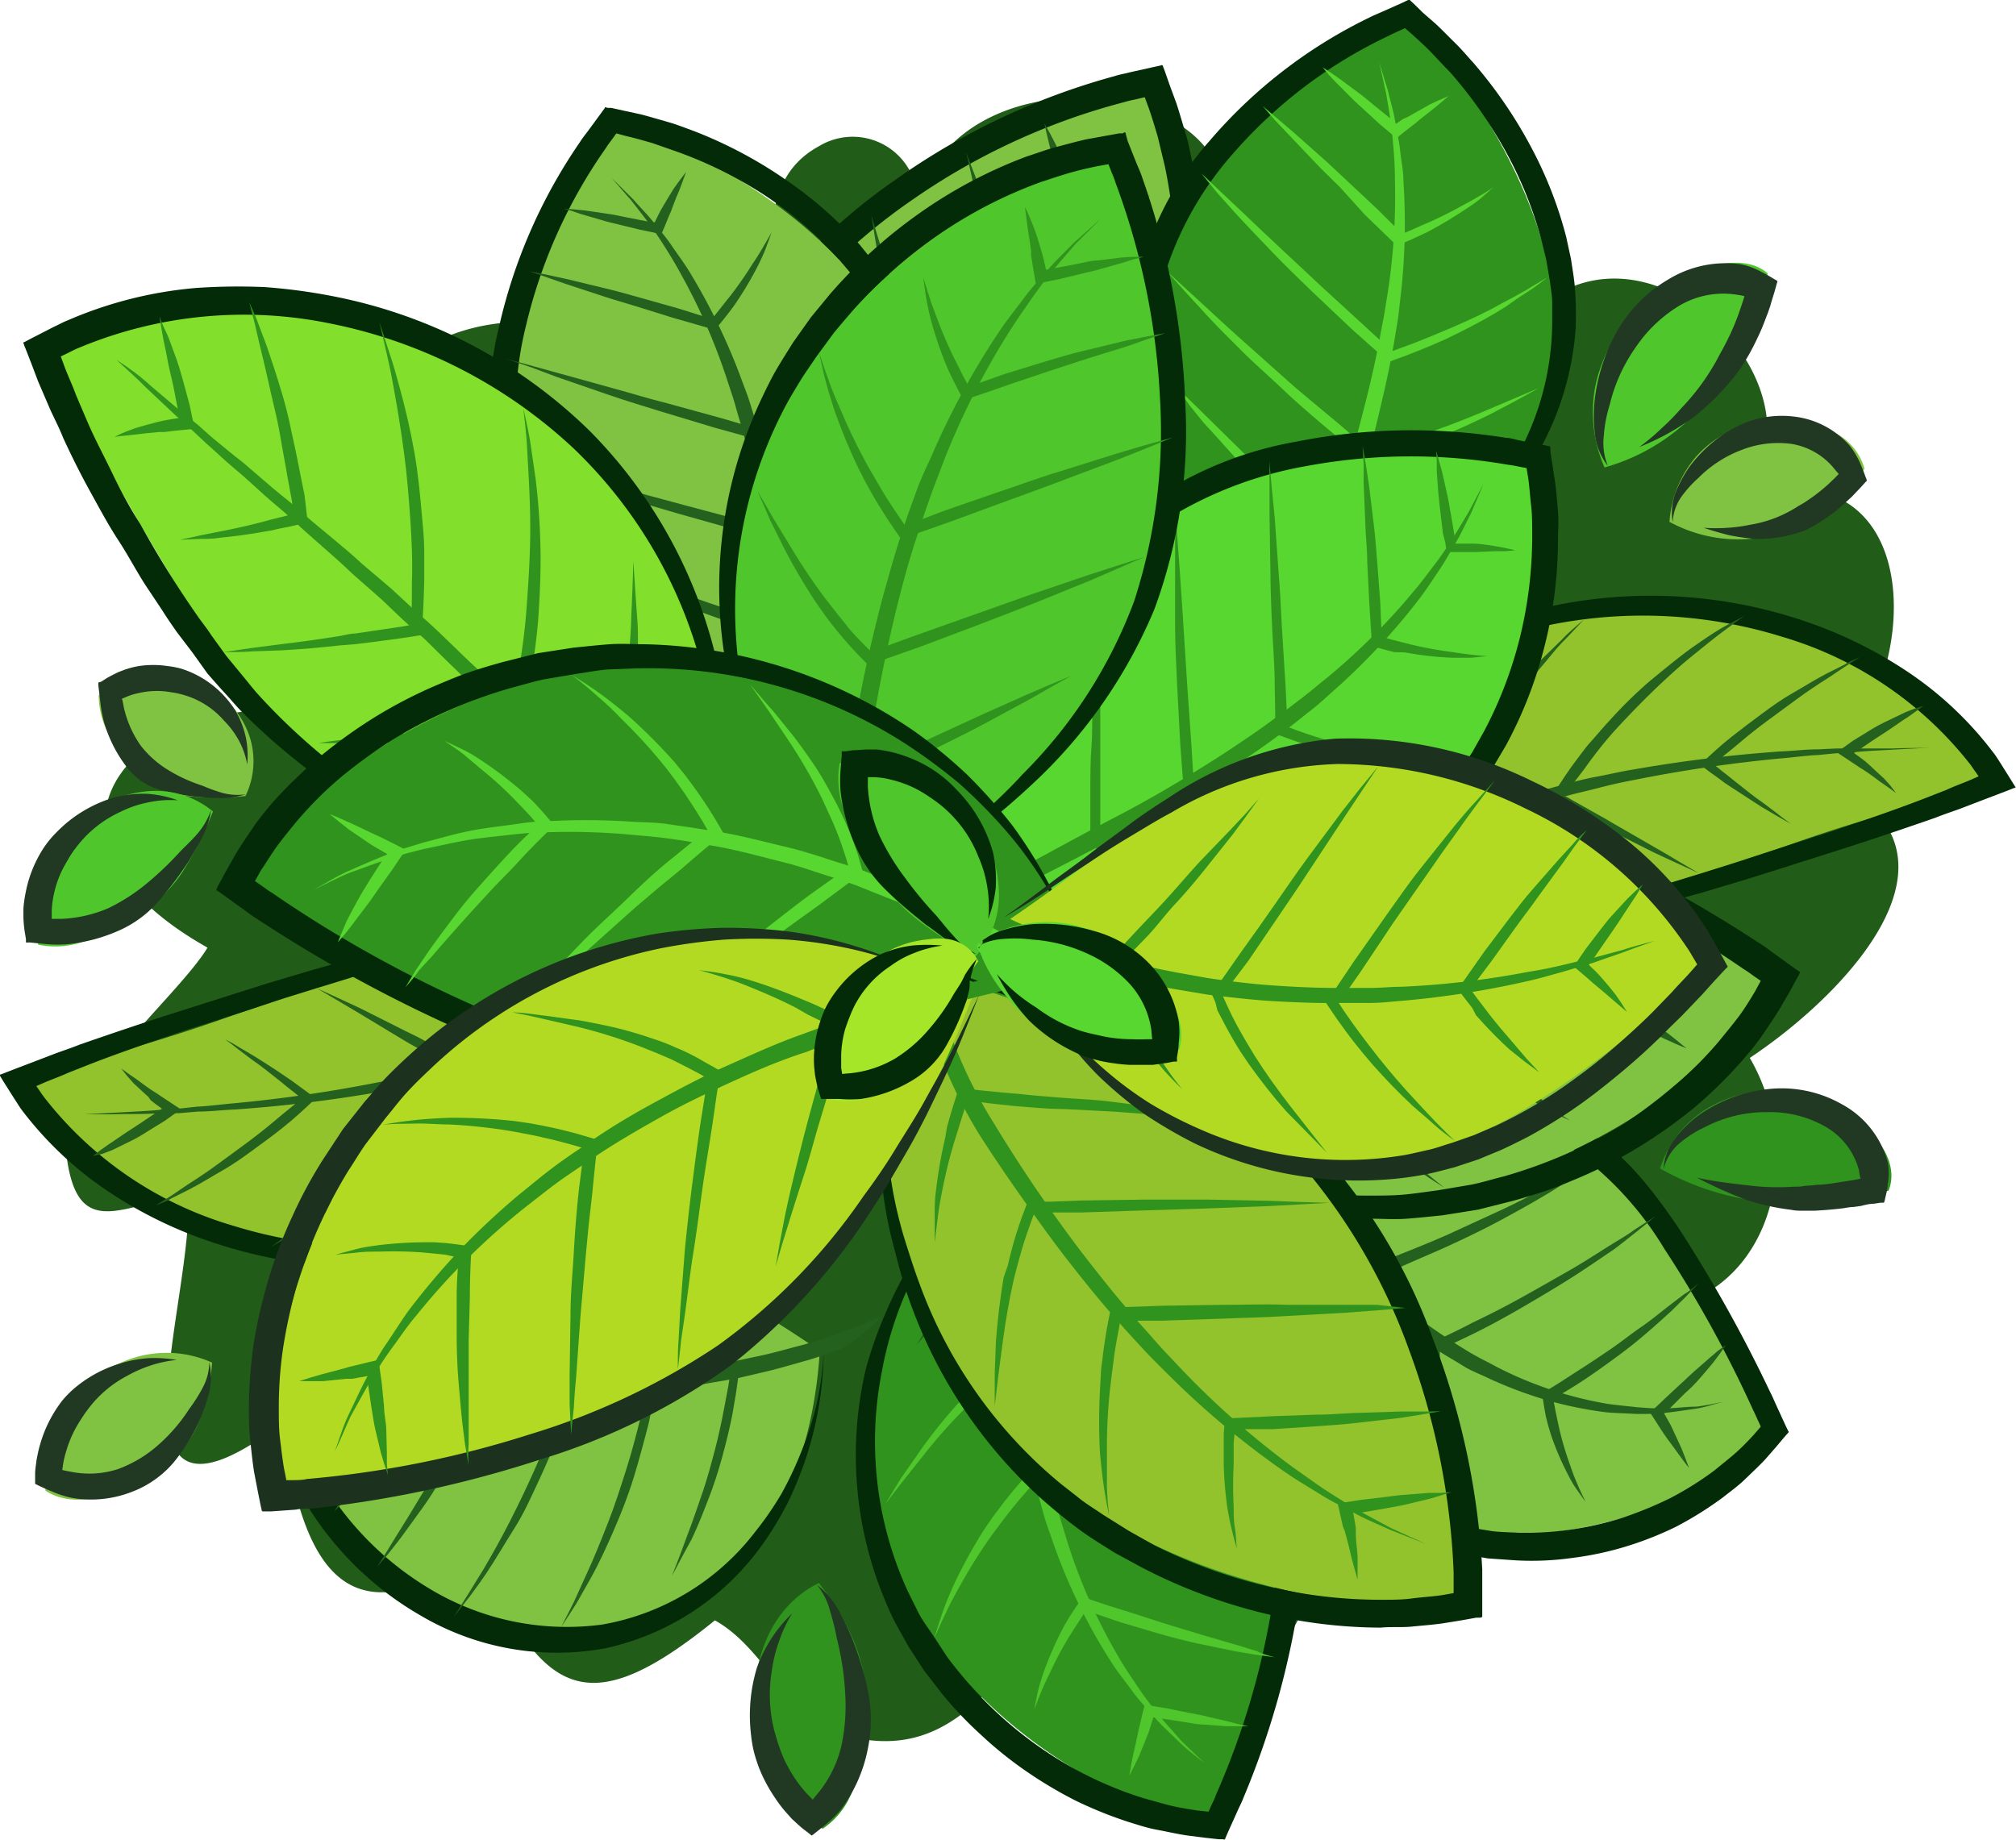 <svg xmlns="http://www.w3.org/2000/svg" viewBox="0 0 136.01 124.17"><defs><style>.cls-1{fill:#215c18;}.cls-2{fill:#30931e;}.cls-3{fill:#042b07;}.cls-4{fill:#4fc72c;}.cls-5{fill:#25611e;}.cls-6{fill:#80c342;}.cls-7{fill:#57d72f;}.cls-8{fill:#92c22c;}.cls-9{fill:#82df2c;}.cls-10{fill:#b2da23;}.cls-11{fill:#1c321e;}.cls-12{fill:#213823;}.cls-13{fill:#a6e628;}</style></defs><title>Asset 1</title><g id="Layer_2" data-name="Layer 2"><g id="Layer_1-2" data-name="Layer 1"><path class="cls-1" d="M51.63,21.22c-3.25-2.33-8.6-8.55-13.28-6.9-4.38,1.55-1.15,4.7,0,7.78C31.9,20.39,22.08,24.62,28,31.43c-5.76-.12-16,14.92-6.6,16.8C9.84,46.06-.09,56,14,63.94,12,67.26,3.92,73.9,4.51,78.13c.78,5.63,3.78,3.13,8.18,2.5.47,7-6.34,25,6.37,15.37,1.32,9.91,4.32,14.84,13.24,8.8,4.29,9.72,7.33,11.5,15.93,4.53,3.86,2.15,4.94,7.47,10.47,8.09,4.93.55,7.58-2.89,10.47-6C75.05,122.06,88,114.3,89,104.69c7.75,2.53,27-6.5,20.41-16.16,9.86.43,12.71-10.18,8.64-17.15,6.85-4.56,16-14.41,4.69-19,7.39-6.27,7.48-22.89-5.47-18.73,7.19-7.11-7.1-21.64-15.08-11.2C103.34,9.68,88.88,7,82,16.07,86.28,5.4,64.62,2.53,61.9,13.86a4.38,4.38,0,0,0-6.64-4C50.64,12.36,52.58,18.15,51.63,21.22Z"/><path class="cls-2" d="M69.32,76.35c10.67,7.47,16,13.06,17.54,20a29.25,29.25,0,0,1-.31,11.75c-.86,4.46-2.38,9.55-4.16,15.5-11.7-3.29-20-10.82-22.79-19.78S59.77,84.53,69.32,76.35Z"/><path class="cls-3" d="M69.58,76.12a69.93,69.93,0,0,1,6,4.43c.94.77,1.84,1.54,2.67,2.34s1.68,1.58,2.43,2.39A28,28,0,0,1,87.14,95.7a27.67,27.67,0,0,1,.55,12,56.41,56.41,0,0,1-3.8,13.6c-.11.3-.27.59-.4.89l-.64,1.42-.19.44c0,.11-.12.05-.19.05l-.24,0-1-.11-1.17-.15c-.66-.1-1.3-.25-2-.38s-1.28-.33-1.9-.52a27.66,27.66,0,0,1-3.62-1.46,28.89,28.89,0,0,1-3.35-2,26.13,26.13,0,0,1-3-2.42,25.39,25.39,0,0,1-2.67-2.82l-1.19-1.54-1.06-1.64c-.31-.57-.64-1.13-.94-1.71s-.55-1.18-.79-1.78a25.34,25.34,0,0,1-1.11-15.26A27.51,27.51,0,0,1,59.7,88.7a28.23,28.23,0,0,1,1.73-3.43,25.62,25.62,0,0,1,5-5.88,24.65,24.65,0,0,0-4.47,6.08,24,24,0,0,0-2.45,7A24.21,24.21,0,0,0,61.08,107c.25.57.54,1.11.81,1.67s.64,1.06,1,1.58l1,1.53c.37.5.77,1,1.15,1.45a26.58,26.58,0,0,0,5.47,4.91,25.42,25.42,0,0,0,6.64,3.19c.6.16,1.19.34,1.79.49s1.23.24,1.84.34l.76.08h0l.14-.33c.13-.28.27-.56.37-.84a52.49,52.49,0,0,0,3.84-13.15,30.06,30.06,0,0,0-.28-11.81,26.36,26.36,0,0,0-5.74-10.41c-.67-.83-1.41-1.65-2.2-2.47s-1.57-1.62-2.45-2.42-1.73-1.6-2.69-2.38S70.58,76.88,69.58,76.12Z"/><path class="cls-4" d="M79.65,117.41c-.48-.56-1-1.11-1.46-1.68s-.93-1.17-1.34-1.78-.84-1.23-1.22-1.87A37.51,37.51,0,0,1,72,104c-.21-.71-.45-1.42-.63-2.14s-.38-1.44-.54-2.17c-.36-1.44-.57-2.92-.81-4.39a67.84,67.84,0,0,1-.62-8.88l0-2.22.05-2.22c0-1.47.13-2.94.2-4.4.05-1,.16-2,.23-2.94A36.42,36.42,0,0,0,69.27,70l-.42,3.73-.34,3.76c-.09,1.48-.23,3-.26,4.46l-.07,2.24v2.24a70,70,0,0,0,.74,9c.27,1.48.5,3,.88,4.45.17.73.39,1.46.58,2.19s.48,1.44.72,2.16a38.07,38.07,0,0,0,4,8.11c.42.63.9,1.22,1.34,1.83s1,1.16,1.47,1.72,1.07,1.07,1.6,1.6,1.16,1,1.74,1.45C80.73,118.45,80.18,117.94,79.65,117.41Z"/><path class="cls-5" d="M82.16,91.63,80.77,91l-1.39-.65c-.92-.46-1.82-.92-2.73-1.4s-1.82-1-2.74-1.47L71.17,86l-1.37-.79-1.26-.74h0l0,0-.27.22-.54.46-.63.52-.63.52c-.84.7-1.66,1.42-2.44,2.19-.4.37-.77.76-1.14,1.16s-.73.81-1.07,1.23c.28-.45.56-.91.87-1.34s.64-.86,1-1.27c.73-.82,1.5-1.6,2.28-2.34l.59-.56.61-.54c.43-.38.89-.76,1.34-1.13l.33.19c.5.29,1,.58,1.53.86l1.4.77L74.42,87c.9.52,1.82,1,2.67,1.56s1.7,1,2.57,1.55l1.26.78Z"/><path class="cls-4" d="M86,98.69c-.61-.19-1.24-.38-1.84-.58l-1.82-.6-3.68-1.32c-1.21-.45-2.44-.93-3.66-1.43s-2.47-1-3.71-1.52l-1.84-.81-.83-.37s0,0,0,0h0l-.05,0-.41.3c-.55.42-1.08.85-1.59,1.31-.26.22-.51.46-.76.69l-.75.72a34.72,34.72,0,0,0-2.73,3.08L61,99.83c-.43.55-.87,1.11-1.27,1.67.34-.6.71-1.19,1.07-1.78L62,98a32.78,32.78,0,0,1,2.57-3.23l.72-.76.76-.73c.51-.47,1-.92,1.6-1.36l.43-.31.37-.28c.13-.17.29,0,.43,0l1.06.45,1.88.79c1.24.54,2.43,1.08,3.66,1.59s2.45,1,3.62,1.53,2.38,1,3.53,1.49l1.71.75C84.87,98.21,85.45,98.45,86,98.69Z"/><path class="cls-4" d="M87,105.63l-1.84-.45c-.62-.15-1.24-.32-1.84-.49l-3.66-1.11c-1.25-.37-2.42-.82-3.66-1.25s-2.47-.88-3.68-1.35l-2.48-1h0l-.08.09-.33.36c-.44.5-.87,1-1.29,1.53l-.61.79-.6.81a34.39,34.39,0,0,0-2.13,3.38c-.33.58-.66,1.18-.94,1.78s-.57,1.21-.83,1.83c.19-.64.39-1.27.61-1.89s.49-1.25.77-1.86a35.11,35.11,0,0,1,1.93-3.51l.57-.84.61-.81c.4-.54.84-1.07,1.28-1.58l.86-1c1,.43,2.1.83,3.14,1.23,1.2.49,2.42,1,3.64,1.42l3.59,1.35,3.54,1.29c.57.22,1.14.43,1.73.63Z"/><path class="cls-4" d="M86,111.82l-1.33-.18-1.31-.22-2.61-.54c-.87-.19-1.74-.42-2.58-.66l-2.57-.76c-.77-.26-1.55-.52-2.31-.8h0l-.06.07,0,0-.07.1-.34.52-.36.56-.36.57a23.5,23.5,0,0,0-1.26,2.38c-.2.4-.4.82-.57,1.23s-.33.83-.49,1.26c.08-.44.16-.87.26-1.29s.25-.86.39-1.29a25.66,25.66,0,0,1,1.06-2.48l.31-.6.35-.59.35-.54.56-.81.2.07c.92.32,1.85.63,2.8.91l2.53.82,2.51.76,2.5.73,1.22.38C85.14,111.59,85.56,111.7,86,111.82Z"/><path class="cls-4" d="M84.21,116.47h-.76l-.75,0-1.46-.11c-.5,0-1-.12-1.45-.19l-1.45-.22-.35-.07-.18,0h0s0,0,0,0l-.19.59-.1.34-.13.33-.54,1.34-.32.66-.34.66.12-.69.13-.68c.11-.45.21-.9.3-1.34l.07-.33.08-.34.17-.72.16-.64c0-.08.07,0,.12,0l.18,0,.35.07.87.14,1.41.29c.47.1,1,.17,1.4.29l1.38.32.68.18Z"/><path class="cls-6" d="M83.59,75.25c6.21-.5,10.91-1,14.58-.88s6.36.74,8.59,2.28,4,3.94,6,7.28,4.24,7.59,7.39,12.52A28.09,28.09,0,0,1,106,103.21,21.58,21.58,0,0,1,92.43,101a18.83,18.83,0,0,1-8.72-10.13A24.35,24.35,0,0,1,83.59,75.25Z"/><path class="cls-3" d="M83.68,74.94l3.62-.37c1.18-.12,2.3-.18,3.42-.26s2.2-.14,3.23-.16,2.06-.07,3,0c3.84.08,7,.54,9.65,1.92s4.6,3.78,6.64,6.78a95.29,95.29,0,0,1,6.19,11.09c.14.26.26.56.39.84l.62,1.35.2.42c.07.07,0,.13-.06.19l-.15.17-.59.7-.75.86c-.43.46-.9.89-1.36,1.34s-1,.83-1.46,1.2a24.13,24.13,0,0,1-3.19,2,23,23,0,0,1-3.46,1.36,21.6,21.6,0,0,1-3.64.76,19.38,19.38,0,0,1-3.73.15l-1.88-.13-1.84-.33c-.61-.16-1.22-.3-1.83-.48s-1.18-.41-1.76-.66a21.11,21.11,0,0,1-10.7-10,21.88,21.88,0,0,1-1.32-3.45,25,25,0,0,1-.69-3.61,21.53,21.53,0,0,1,.6-7.36,18.67,18.67,0,0,0-.37,3.61,21.34,21.34,0,0,0,.26,3.58,26.4,26.4,0,0,0,.87,3.45A24.59,24.59,0,0,0,85.08,93a20,20,0,0,0,10.5,9.11c.55.21,1.12.37,1.67.56s1.16.25,1.74.37l1.74.28c.58.06,1.18.07,1.76.1a21.58,21.58,0,0,0,6.93-1,25.74,25.74,0,0,0,3.25-1.33,21.61,21.61,0,0,0,3-1.88c.46-.38.92-.74,1.36-1.12s.87-.83,1.28-1.27l.48-.56h0l-.14-.32c-.13-.26-.24-.54-.37-.79a81.16,81.16,0,0,0-6-10.9,22.65,22.65,0,0,0-6.49-6.92c-2.48-1.55-5.56-2.2-9.27-2.45-.91-.09-1.88-.14-2.89-.16s-2-.06-3.1,0-2.16,0-3.32,0Z"/><path class="cls-5" d="M114.44,94.91c-.65,0-1.3.1-2,.11h-1l-1-.07c-.65-.08-1.31-.13-2-.23a25.76,25.76,0,0,1-7.48-2.5c-.58-.32-1.18-.6-1.75-.94s-1.13-.69-1.68-1.06a33.08,33.08,0,0,1-3.17-2.37c-1-.86-2-1.75-2.89-2.69s-1.81-1.9-2.61-2.94l-1.24-1.51-1.15-1.58c-.78-1-1.45-2.15-2.15-3.22-.47-.72-.87-1.48-1.31-2.21l-1.32-1.54c-.45-.5-.92-1-1.42-1.44l1.5,2.93c.56,1,1.08,1.94,1.66,2.89.71,1.1,1.36,2.26,2.16,3.31l1.15,1.63,1.25,1.56a43.09,43.09,0,0,0,5.7,5.68,35.3,35.3,0,0,0,3.29,2.38c.56.37,1.16.7,1.73,1.06s1.23.59,1.83.89a29,29,0,0,0,3.8,1.42,27,27,0,0,0,4,.82c.68.06,1.36.07,2,.11a17,17,0,0,0,2-.07c.67-.07,1.34-.18,2-.27s1.32-.33,2-.5C115.76,94.69,115.1,94.83,114.44,94.91Z"/><path class="cls-5" d="M101.15,77.1l-1.31.56-1.33.55c-.91.34-1.81.65-2.72,1s-1.86.59-2.81.86-1.9.51-2.89.76l-1.47.34-1.37.3h0v0l-.09.32-.16.67-.19.76-.19.77A30,30,0,0,0,86,87.12c-.09.52-.14,1-.18,1.56s-.07,1-.07,1.58q-.11-.75-.15-1.53c0-.51,0-1,0-1.56.08-1,.23-2.1.4-3.13l.14-.77.17-.77c.12-.54.27-1.1.41-1.64l.36-.07,1.64-.39,1.5-.37,2.88-.69,2.8-.75c.92-.24,1.79-.46,2.68-.74l1.31-.38Z"/><path class="cls-5" d="M107.37,78.64c-.49.34-1,.69-1.51,1s-1,.64-1.53.95c-1,.6-2.12,1.22-3.22,1.81s-2.21,1.12-3.36,1.65-2.32,1-3.51,1.55l-1.81.7-.82.31h0l0,0-.13.49c-.15.65-.3,1.31-.4,2,0,.33-.09.66-.13,1l-.12,1a28.26,28.26,0,0,0-.08,4l.1,2c.05.68.09,1.38.17,2-.15-.64-.26-1.33-.38-2l-.28-2c-.06-.66-.11-1.33-.14-2s0-1.35,0-2c0-.33,0-.67.07-1s.07-.67.12-1c.09-.68.23-1.35.38-2l.13-.5.12-.44c0-.21.19-.21.33-.27l1-.41,1.82-.74c1.21-.48,2.36-.94,3.53-1.46l3.37-1.55c1.08-.49,2.18-1.07,3.22-1.6l1.53-.79C106.37,79.21,106.88,78.91,107.37,78.64Z"/><path class="cls-5" d="M111.7,82.05c-.45.38-.91.76-1.38,1.13s-.94.75-1.41,1.1c-1,.68-2,1.37-3,2s-2.06,1.26-3.14,1.89-2.19,1.24-3.3,1.79c-.76.37-1.54.74-2.33,1.09v0h0v.58c0,.65,0,1.3,0,1.94,0,.33,0,.65.07,1s.06.64.1,1a28,28,0,0,0,.73,3.8,16.3,16.3,0,0,0,.54,1.88c.2.62.43,1.23.68,1.84-.31-.57-.6-1.14-.87-1.72a17.72,17.72,0,0,1-.71-1.8,29.43,29.43,0,0,1-.95-3.75l-.14-1c0-.33-.06-.65-.08-1,0-.65-.08-1.31-.08-2V90.66c1-.46,2-.93,2.92-1.42,1.12-.53,2.23-1.1,3.31-1.7s2.13-1.2,3.15-1.78,2-1.23,3-1.85c.48-.3,1-.59,1.43-.92Z"/><path class="cls-5" d="M114.59,86.59l-.88.93-.9.89q-.91.84-1.89,1.68c-.65.56-1.33,1.08-2,1.57s-1.38,1-2.09,1.47-1.32.83-2,1.22h0v.14l0,.12.11.58.13.63.14.64a21.45,21.45,0,0,0,.75,2.48,12.81,12.81,0,0,0,.47,1.22c.16.39.35.78.54,1.17-.25-.34-.49-.68-.71-1s-.43-.74-.62-1.12a18.29,18.29,0,0,1-1-2.39l-.19-.62-.16-.64-.11-.6-.15-.94.17-.11c.81-.47,1.6-1,2.38-1.5s1.42-.93,2.11-1.4,1.34-1,2-1.45,1.32-1,1.94-1.48l.94-.72C114,87.1,114.28,86.84,114.59,86.59Z"/><path class="cls-5" d="M116.44,90.75l-.42.6-.44.59c-.3.37-.61.72-.92,1.08s-.63.68-1,1l-1,1-.26.23-.13.12,0,0h0s0,0,0,0l.29.51.16.29.14.3c.19.42.39.83.58,1.25l.26.66.25.67c-.13-.17-.27-.34-.4-.52l-.38-.52L112.43,97l-.18-.26-.18-.27-.37-.58-.33-.51c-.05,0,0-.08,0-.12l.13-.12.25-.23.62-.59,1-.93c.34-.3.66-.63,1-.92l1-.88c.17-.13.34-.28.5-.43Z"/><path class="cls-6" d="M55.31,91.14c-.38,6-2.24,10.74-5,14.09a15,15,0,0,1-10.18,5.66c-7.71.87-16.4-4.43-21.37-14.4,3.91-3.68,7-6.84,9.65-9.17s5-3.82,7.33-4.34,4.86,0,7.94,1.33A100.57,100.57,0,0,1,55.31,91.14Z"/><path class="cls-3" d="M55.57,91.29a23.73,23.73,0,0,1-2.41,10.07,22.23,22.23,0,0,1-1.72,2.85,17.62,17.62,0,0,1-10.58,7A18.08,18.08,0,0,1,28.37,109a21.67,21.67,0,0,1-9-10c-.13-.27-.23-.56-.35-.84l-.51-1.33-.15-.41c-.06-.07,0-.12.07-.19l.13-.17.55-.71.65-.87c.37-.47.72-.93,1.09-1.39s.73-.86,1.08-1.31c.72-.85,1.43-1.65,2.12-2.37s1.38-1.46,2.05-2.08,1.33-1.25,2-1.78,1.29-1,1.92-1.47l.95-.61L31.9,83c.32-.14.63-.29,1-.41s.63-.25.95-.34c2.54-.76,5.18-.39,8.19.83a25.75,25.75,0,0,1,2.33,1.12c.8.41,1.62.88,2.47,1.41,1.67,1,3.47,2.31,5.31,3.69a55.28,55.28,0,0,0-5.29-3.2,26.8,26.8,0,0,0-2.43-1.18A19.84,19.84,0,0,0,42.1,84a11.62,11.62,0,0,0-8.05-.24c-.31.12-.62.27-.93.41s-.62.31-.93.46l-.93.56c-.31.22-.62.4-.94.61A32.37,32.37,0,0,0,26.49,89a54.38,54.38,0,0,0-4,4.34l-1,1.28c-.34.46-.69.88-1,1.34l-.41.56v0h0l.12.31c.11.26.21.54.34.79a21,21,0,0,0,8.4,9.55,17.93,17.93,0,0,0,11.71,2.44,16.6,16.6,0,0,0,10.28-6.23,21.57,21.57,0,0,0,1.8-2.61,24.13,24.13,0,0,0,1.4-3,20.7,20.7,0,0,0,1-3.19A21.92,21.92,0,0,0,55.57,91.29Z"/><path class="cls-5" d="M23.86,97.54c.56-.17,1.11-.37,1.66-.53s1.1-.31,1.64-.46,1.09-.28,1.63-.38A63.23,63.23,0,0,1,35.19,95c.53-.06,1.06-.14,1.6-.19s1.06-.16,1.59-.21c1.07-.11,2.13-.29,3.21-.39,2.15-.28,4.33-.54,6.5-.93L49.73,93l1.62-.38c1.09-.24,2.15-.57,3.24-.87.72-.22,1.43-.48,2.14-.73a13.28,13.28,0,0,0,2.78-2.2c-.88.36-1.75.72-2.64,1.05s-1.78.61-2.69.87c-1.07.27-2.12.59-3.2.8l-1.6.34-1.62.28c-2.12.41-4.26.69-6.37,1-1.07.11-2.11.31-3.17.43-.53.06-1,.17-1.58.25s-1,.18-1.57.26c-2.1.41-4.2.84-6.34,1.48-.53.15-1.07.35-1.61.52s-1.08.41-1.62.59l-1.65.69c-.55.27-1.11.5-1.68.75C22.74,97.94,23.3,97.76,23.86,97.54Z"/><path class="cls-5" d="M45.33,106.34l.55-1.42.52-1.41c.35-.91.67-1.86,1-2.82s.57-1.88.82-2.82.46-1.92.64-2.88l.27-1.43.21-1.3v0l0,0L49.05,92l-.47-.47L48.05,91l-.51-.55-2-2.15-1-1.07c-.33-.35-.65-.68-1-1,.33.25.67.52,1,.81l1,.91,2.09,2,.53.5.54.52c.38.38.77.74,1.16,1.1l0,.35c-.06.55-.13,1.08-.21,1.61l-.25,1.46c-.2,1-.43,1.92-.69,2.87s-.56,1.87-.91,2.77-.71,1.83-1.12,2.69L46,105.07Z"/><path class="cls-5" d="M37.86,109.78c.29-.58.59-1.14.87-1.72l.8-1.76c.54-1.16,1-2.32,1.47-3.51s.85-2.39,1.23-3.58.7-2.4,1-3.63l.42-1.82.16-.8s0,0,0,0h0l0,0-.28-.41c-.37-.54-.73-1.07-1.11-1.58l-.55-.77-.55-.75L39.1,86.45l-1-1.44c-.35-.49-.68-1-1-1.46.35.44.69.85,1.05,1.27l1.09,1.3,2.26,2.75c.19.25.38.49.58.73l.57.76c.39.52.78,1.06,1.16,1.6l.29.42.25.36c.14.12.06.28,0,.43l-.19,1-.39,1.84c-.31,1.21-.64,2.45-1,3.63s-.82,2.37-1.32,3.52-1,2.26-1.62,3.37l-.93,1.64C38.54,108.75,38.2,109.26,37.86,109.78Z"/><path class="cls-5" d="M30.62,109.09l1-1.59q.49-.8,1-1.62c.63-1.07,1.23-2.15,1.79-3.25s1.09-2.2,1.58-3.3,1-2.21,1.37-3.37c.29-.77.57-1.53.83-2.3h0l-.06-.09-.25-.37-1-1.5-.5-.72-.5-.74c-.66-1-1.31-1.92-1.95-2.81l-.94-1.34L32,84.75l1,1.12,1,1.19c.66.83,1.34,1.72,2,2.65l.52.68c.18.24.35.48.52.73l1.06,1.49.68,1c-.31,1-.63,1.93-1,2.91-.43,1.14-.9,2.25-1.41,3.34s-1,2.21-1.66,3.25-1.25,2.07-1.93,3.09c-.34.5-.7,1-1.06,1.48Z"/><path class="cls-5" d="M25.44,105.71l.7-1.1.68-1.11c.46-.73.91-1.45,1.34-2.18s.87-1.42,1.28-2.15.81-1.45,1.2-2.18.71-1.27,1.05-1.92h0l0-.07,0,0-.06-.1-.28-.49L31,93.83l-.31-.52c-.4-.7-.81-1.36-1.23-2l-.6-1-.61-.94.68.75.68.8c.44.57.88,1.18,1.33,1.83l.33.49.33.52.3.47.46.76-.09.18c-.38.81-.79,1.61-1.21,2.4s-.81,1.41-1.23,2.11-.86,1.43-1.34,2.08-.95,1.33-1.45,2l-.78,1C26,105.1,25.71,105.4,25.44,105.71Z"/><path class="cls-5" d="M22.56,102l.34-.64.35-.64.7-1.23c.22-.42.47-.8.7-1.2l.68-1.18.18-.29.09-.14s0,0,0,0h0a0,0,0,0,0,0,0l-.33-.44-.18-.25L25,95.62c-.22-.36-.44-.72-.64-1.08L24,94l-.26-.62.36.44.36.42c.23.3.47.59.72.88l.18.21.19.22L26,96l.37.43c.06,0,0,.08,0,.12l-.08.15-.16.28-.4.7L25,98.8c-.25.37-.48.77-.75,1.11L23.43,101l-.43.5Z"/><path class="cls-6" d="M46.32,54.81c-3-13.64-1.52-23.76,4-31.67s15-13.57,27.8-18.21c2.46,13.13,1.27,24.62-3.92,33.32S59.76,52.87,46.32,54.81Z"/><path class="cls-3" d="M46,54.87a48,48,0,0,1-1.39-8.1,45.73,45.73,0,0,1,.06-8.11,37,37,0,0,1,4.83-15.08A38.65,38.65,0,0,1,60.41,12.13a46.73,46.73,0,0,1,14.81-7c.33-.11.68-.16,1-.25l1.62-.36.5-.11c.11-.07.11.07.15.14l.09.24.35,1,.44,1.19c.22.67.41,1.35.61,2s.33,1.38.48,2.07a36.84,36.84,0,0,1,.69,8.37A39.32,39.32,0,0,1,80,27.68l-.55,2-.67,2c-.27.65-.52,1.3-.79,1.94s-.59,1.27-.92,1.89a34.84,34.84,0,0,1-11,12.42,35.64,35.64,0,0,1-7.33,3.86,34.71,34.71,0,0,1-8,2,34.42,34.42,0,0,0,7.8-2.48,35,35,0,0,0,6.95-4.18A33.63,33.63,0,0,0,75.69,34.8c.29-.6.54-1.23.81-1.84s.46-1.25.7-1.88l.61-1.91.51-1.94a38.19,38.19,0,0,0,1-8,35.52,35.52,0,0,0-.73-8l-.48-2c-.19-.64-.38-1.28-.6-1.91l-.28-.76h0l-.38.09c-.32.08-.65.13-1,.24a44.64,44.64,0,0,0-14.28,6.58A40.2,40.2,0,0,0,50.8,24.42a35.8,35.8,0,0,0-5.19,14.42,44.42,44.42,0,0,0-.51,7.93A47.51,47.51,0,0,0,46,54.87Z"/><path class="cls-5" d="M73.68,11.78c-.25.84-.49,1.69-.75,2.53s-.55,1.66-.87,2.48-.63,1.64-1,2.44a68,68,0,0,1-4.84,9.32c-.47.74-.91,1.5-1.4,2.22s-1,1.48-1.45,2.19c-1,1.46-2,2.88-3,4.29-2.1,2.81-4.31,5.54-6.57,8.23s-4.52,5.37-6.81,8l-2.3,2.67A41.74,41.74,0,0,0,41.9,61l5.89-6.74c2.32-2.63,4.64-5.29,6.91-8s4.43-5.48,6.52-8.34c1-1.43,2.06-2.87,3-4.35.5-.73,1-1.49,1.44-2.23S66.59,29.78,67,29a69.3,69.3,0,0,0,4.58-9.56c.32-.83.58-1.68.87-2.51s.5-1.7.74-2.55.4-1.72.6-2.58l.45-2.61Z"/><path class="cls-5" d="M49.05,31.41l.4,1.65.39,1.65.75,3.3.75,3.31c.25,1.11.51,2.21.79,3.31l.4,1.65.37,1.52v0h0l.37,0,.75,0,.86,0,.86,0c1.15,0,2.29-.11,3.43-.23.57-.05,1.14-.12,1.7-.2s1.13-.17,1.7-.28c-.54.18-1.09.36-1.64.51s-1.11.28-1.68.39c-1.14.2-2.28.35-3.42.48l-.86.09-.86.07-1.85.13-.1-.39-.49-1.81-.44-1.66c-.25-1.12-.49-2.23-.72-3.34s-.46-2.23-.63-3.35-.33-2.23-.5-3.34l-.2-1.67Z"/><path class="cls-5" d="M52.9,21.67l.6,2,.61,2c.38,1.36.79,2.73,1.2,4.09l1.22,4.09L57.81,38l.63,2,.28.91h.08l.53,0c.72,0,1.43.06,2.14.05l1.08,0,1.07,0c1.43-.09,2.86-.26,4.28-.47l2.15-.32,2.14-.33-2.09.56L68,41c-1.42.29-2.84.54-4.29.71l-1.09.11-1.09.06c-.73,0-1.46,0-2.2,0l-.55,0-.48,0c-.22,0-.22-.18-.28-.34l-.39-1.15L57,38.23l-1.2-4.13c-.38-1.38-.78-2.75-1.1-4.14s-.66-2.76-1-4.14l-.41-2.07Z"/><path class="cls-5" d="M58.78,14.53l.61,2,.6,2,1.17,4c.41,1.34.76,2.69,1.15,4l1.18,4.05.77,2.76h.16l.5,0c.7-.06,1.4-.14,2.1-.23l1-.15,1-.17c1.39-.23,2.77-.53,4.13-.89.69-.18,1.37-.36,2-.57s1.35-.42,2-.65c-.63.3-1.28.6-1.93.87s-1.32.52-2,.76c-1.35.44-2.72.83-4.1,1.14l-1,.22-1.06.18c-.7.11-1.41.2-2.12.28l-1.37.12-1-3.43-1.11-4.08c-.35-1.36-.72-2.72-1-4.08l-.93-4.08-.41-2Z"/><path class="cls-5" d="M65.19,10.32l.52,1.35L66.22,13l.93,2.73c.31.91.57,1.84.85,2.76l.82,2.77.66,2.54h.15l.14,0,.64-.11.71-.13.7-.13c.94-.19,1.87-.41,2.79-.69.47-.13.93-.27,1.39-.42s.91-.3,1.36-.47q-.61.36-1.26.69c-.44.21-.88.41-1.33.6-.9.36-1.82.67-2.75.94l-.71.19-.71.16-.67.12-1,.17-.06-.22-.87-3-.74-2.79c-.25-.92-.52-1.84-.74-2.78l-.69-2.78-.31-1.4Z"/><path class="cls-5" d="M70.46,8.33l.39.69.36.7.66,1.42c.22.47.39.95.59,1.43L73,14l.12.37.06.18,0,0h0s0,0,0,0l.64-.27.36-.15.37-.12c.49-.17,1-.33,1.49-.47l.76-.19.77-.15-.68.37-.68.36c-.46.22-.91.45-1.36.69l-.33.18-.35.16-.75.37-.66.33c-.07.06-.08,0-.1-.08l-.07-.18-.13-.35-.34-.87L71.7,12.8c-.16-.49-.35-1-.47-1.47l-.42-1.49-.18-.75Z"/><path class="cls-6" d="M54.05,49.64c-11.81-4-18-9.37-19.74-16.28S35.19,18,41,7.71C62.26,16.17,69.45,31.13,54.05,49.64Z"/><path class="cls-3" d="M53.85,49.9a44,44,0,0,1-6.74-2.66,35.13,35.13,0,0,1-5.73-3.57,21.79,21.79,0,0,1-7.32-9.6,21.9,21.9,0,0,1-.41-11.94A35.92,35.92,0,0,1,39.11,9.61c.16-.26.36-.51.55-.76l.88-1.2.27-.37c0-.1.13,0,.2,0l.22,0,.91.2,1.11.24c.61.16,1.21.34,1.81.51s1.17.4,1.75.61A29.71,29.71,0,0,1,53,12.12,27.22,27.22,0,0,1,58,16.51l1,1.24.92,1.3c.27.46.55.9.81,1.36s.48.93.69,1.41a20.61,20.61,0,0,1,1.23,12.37,26,26,0,0,1-2.26,6.31,30.21,30.21,0,0,1-4,5.9,28,28,0,0,0,3.52-6,24.11,24.11,0,0,0,1.77-6.19,19.6,19.6,0,0,0-1.72-11.82c-.23-.45-.49-.88-.73-1.32s-.55-.85-.83-1.27l-.9-1.24-1-1.17a25.81,25.81,0,0,0-4.81-4.15,28.26,28.26,0,0,0-6-3L44,9.65c-.57-.16-1.14-.33-1.72-.46L41.58,9h0l-.2.28c-.17.24-.36.47-.51.72a34.61,34.61,0,0,0-5.39,12,23,23,0,0,0,.11,11.54,20.74,20.74,0,0,0,6.6,9.56,33,33,0,0,0,5.31,3.77A40.62,40.62,0,0,0,53.85,49.9Z"/><path class="cls-5" d="M42.6,13.54c.41.53.83,1.06,1.22,1.59s.76,1.09,1.11,1.65.69,1.12,1,1.7a40.26,40.26,0,0,1,3.13,7.16c.2.62.42,1.23.59,1.86s.38,1.25.54,1.88c.34,1.26.63,2.53.91,3.8.54,2.56,1,5.14,1.34,7.73s.76,5.18,1.11,7.77l.36,2.6a24,24,0,0,0,1.58,3.8c-.3-2.2-.61-4.4-.87-6.61-.32-2.6-.65-5.21-1-7.81s-.87-5.19-1.45-7.75c-.3-1.28-.61-2.56-1-3.82-.17-.64-.38-1.26-.57-1.89s-.45-1.24-.67-1.86a41.78,41.78,0,0,0-3.48-7.11c-.35-.56-.76-1.1-1.13-1.65s-.82-1.07-1.24-1.6-.9-1-1.35-1.52L41.26,12Z"/><path class="cls-5" d="M39.27,37.74l1.44.46,1.43.48,2.84,1,2.85,1c1,.33,1.92.64,2.89,1l1.45.47,1.33.43h0l0,0,.24-.24.48-.49.55-.56.56-.55c.75-.74,1.48-1.49,2.17-2.25.35-.38.69-.77,1-1.16s.65-.79.95-1.19c-.23.42-.48.84-.75,1.25s-.56.82-.87,1.23c-.62.8-1.3,1.59-2,2.36l-.52.58-.54.56-1.16,1.22-.35-.1-1.62-.48-1.47-.46c-1-.32-1.92-.66-2.87-1s-1.89-.68-2.79-1.07L41.88,39l-1.31-.6Z"/><path class="cls-5" d="M35.08,31.06l1.85.51,1.84.51c1.21.35,2.45.69,3.69,1l3.7,1,3.76,1,1.88.5.83.22s0,0,0,0h0l0,0,.39-.31c.51-.44,1-.88,1.49-1.33l.71-.69.7-.7c.92-.94,1.78-1.92,2.6-2.91l1.25-1.49,1.24-1.5-1,1.57L59,30c-.76,1-1.56,2-2.42,3l-.67.74-.71.71q-.72.7-1.5,1.38l-.4.33-.35.29c-.12.17-.28.06-.43,0l-1.07-.26-1.91-.47-3.73-1.05c-1.24-.36-2.47-.71-3.66-1.11l-3.57-1.21-1.73-.64Z"/><path class="cls-5" d="M34.18,24.22l1.81.49,1.81.5,3.6,1c1.22.33,2.4.7,3.61,1l3.64,1,2.46.72h0l.08-.08.32-.33c.43-.47.86-1,1.27-1.43l.61-.73.61-.73c.79-1,1.53-2,2.21-3,.35-.51.69-1,1-1.55s.64-1,.94-1.57c-.23.54-.47,1.08-.73,1.61s-.54,1.07-.84,1.6c-.61,1.05-1.29,2.08-2,3.1l-.56.76-.61.74c-.4.5-.83,1-1.26,1.47l-.85.92-3.11-.86-3.61-1.09c-1.2-.37-2.39-.73-3.55-1.13l-3.48-1.2-1.7-.64Z"/><path class="cls-5" d="M35.71,18.3l1.3.26,1.28.28,2.52.61c.85.2,1.67.44,2.5.67l2.48.7,2.22.7h0l.06-.06,0,0,.08-.09.37-.46.4-.51.4-.5c.52-.68,1-1.37,1.44-2.08.24-.35.46-.7.67-1.06s.42-.71.62-1.08c-.12.37-.26.74-.4,1.11s-.32.74-.5,1.11A23.63,23.63,0,0,1,49.94,20l-.35.53-.39.53-.37.47-.59.73-.2-.06-2.71-.78-2.44-.76c-.81-.25-1.63-.48-2.43-.75l-2.4-.79-1.17-.41Z"/><path class="cls-5" d="M38,14.07l.74.06.73.07,1.42.21c.49.06.94.17,1.4.26l1.39.27L44,15l.17,0h0s0,0,0,0l.26-.53.15-.29.17-.29c.23-.39.46-.78.7-1.16l.41-.57.43-.56-.22.6-.22.59c-.17.39-.33.78-.47,1.17l-.11.3-.13.29-.26.64-.24.56c0,.08-.07,0-.13,0l-.16,0-.34-.08-.83-.17-1.35-.33c-.45-.11-.91-.21-1.34-.35l-1.31-.38-.64-.22Z"/><path class="cls-2" d="M87.79,43.21C69.53,26.33,74.79,12.45,94.91.48,109.32,18.11,109.36,32.84,87.79,43.21Z"/><path class="cls-3" d="M87.5,43.36a40.25,40.25,0,0,1-5-5.18,33,33,0,0,1-3.7-5.67,21.23,21.23,0,0,1-2.34-12,21.4,21.4,0,0,1,5.14-11A33.24,33.24,0,0,1,92.35,1.2c.27-.14.57-.26.86-.39l1.35-.6L95,0c.07-.06.12,0,.18.07l.18.16L96,.86l.85.74c.46.43.89.88,1.33,1.31s.83.9,1.24,1.35a30.78,30.78,0,0,1,3.9,5.71,27.44,27.44,0,0,1,2.34,6l.33,1.52c.07.5.16,1,.22,1.51s.08,1,.1,1.52,0,1,0,1.5A19.78,19.78,0,0,1,102,33.14a26.7,26.7,0,0,1-4.7,4.54,32.21,32.21,0,0,1-6.1,3.56,29.63,29.63,0,0,0,5.67-3.83,24.53,24.53,0,0,0,4.22-4.66,18.81,18.81,0,0,0,3.63-10.91c0-.48,0-1,0-1.45s-.11-1-.16-1.45l-.25-1.45L103.94,16a26.85,26.85,0,0,0-2.33-5.73,30.05,30.05,0,0,0-3.8-5.42C97.41,4.45,97,4,96.62,3.6s-.84-.82-1.28-1.22l-.55-.48h0l-.31.14c-.27.13-.55.24-.8.38A32,32,0,0,0,83.2,10.35,22.33,22.33,0,0,0,78,20.78a20.21,20.21,0,0,0,1.73,11.59A30.76,30.76,0,0,0,82.93,38,37.41,37.41,0,0,0,87.5,43.36Z"/><path class="cls-7" d="M93.51,6.28c.11.65.23,1.31.32,2s.15,1.3.2,1.95.08,1.3.08,1.94a42.69,42.69,0,0,1-.5,7.67c-.11.63-.19,1.26-.32,1.89s-.22,1.26-.36,1.89c-.25,1.25-.54,2.5-.86,3.74-.63,2.49-1.35,5-2.12,7.42l-2.23,7.41L87,44.62a22.18,22.18,0,0,0-.08,4.07c.6-2.11,1.2-4.21,1.87-6.31L91.12,35c.73-2.48,1.43-5,2-7.47.3-1.25.58-2.51.81-3.78.13-.63.22-1.27.33-1.9s.16-1.28.24-1.92a42.86,42.86,0,0,0,.18-7.77c0-.66-.15-1.31-.22-2s-.23-1.31-.34-2-.32-1.31-.47-2l-.6-1.95Z"/><path class="cls-7" d="M79.45,26.2l1.08,1.05,1.08,1.06,2.14,2.11,2.16,2.1c.72.7,1.46,1.39,2.21,2.07l1.11,1,1,.93h0l.31-.11.65-.23L92,36l.75-.25c1-.34,2-.7,2.91-1.08L97.07,34c.47-.2.92-.42,1.36-.64-.39.26-.79.53-1.21.78s-.86.48-1.31.71c-.9.44-1.84.84-2.79,1.24l-.71.3-.73.28-1.56.6-.27-.24L88.58,36l-1.15-1c-.74-.7-1.46-1.4-2.16-2.12s-1.42-1.42-2.07-2.15-1.31-1.47-2-2.21l-.91-1.12Z"/><path class="cls-7" d="M78.69,18.27l1.41,1.3,1.41,1.29c.93.87,1.88,1.73,2.84,2.58L87.22,26c1,.85,2,1.68,3,2.51l1.47,1.26.66.55a0,0,0,0,0,0,0h0l.05,0,.49-.11c.65-.16,1.3-.33,1.93-.52l.93-.3.94-.31c1.23-.43,2.43-.9,3.6-1.4l1.77-.75,1.77-.75-1.62.89-1.65.87c-1.13.56-2.29,1.09-3.5,1.57-.3.12-.6.25-.91.36l-1,.32c-.63.21-1.29.39-2,.57l-.51.12-.43.1c-.18.1-.28-.06-.41-.15L91,30.12l-1.51-1.25c-1-.85-2-1.7-2.9-2.56s-1.9-1.72-2.79-2.61S82,21.92,81.17,21l-1.26-1.37Z"/><path class="cls-7" d="M81.05,11.7,82.42,13l1.37,1.29c.9.86,1.8,1.72,2.72,2.57s1.82,1.71,2.74,2.56S91.1,21.1,92,21.94l1.88,1.73h0l.11,0,.43-.16c.6-.21,1.19-.44,1.78-.68l.87-.36.86-.36c1.15-.5,2.26-1,3.33-1.61.54-.28,1.08-.57,1.6-.87s1-.61,1.54-.92c-.44.35-.9.71-1.37,1s-1,.66-1.47,1c-1,.63-2.09,1.22-3.2,1.77l-.84.41-.87.38c-.59.25-1.18.49-1.79.72l-1.17.43-2.4-2.13-2.73-2.58c-.89-.87-1.8-1.73-2.65-2.62s-1.7-1.77-2.53-2.67l-1.21-1.35Z"/><path class="cls-7" d="M85.19,7.16l1,.85,1,.85,1.94,1.72c.66.58,1.26,1.17,1.89,1.75l1.88,1.76,1.64,1.63h0l.08,0,0,0,.12,0,.54-.23.58-.26.59-.25c.77-.35,1.52-.72,2.24-1.13q.56-.29,1.08-.6c.36-.2.71-.42,1-.64-.28.26-.57.52-.87.77s-.62.48-1,.72c-.67.45-1.37.88-2.11,1.29l-.56.3-.58.27-.55.25-.86.36-.15-.14-2-1.93L90.4,12.63c-.6-.59-1.22-1.18-1.79-1.79L86.86,9,86,8.09Z"/><path class="cls-7" d="M89.23,4.54l.62.41.6.42,1.16.86c.39.28.74.59,1.11.89L93.81,8l.25.23.13.12,0,0h0s0,0,0,0l.48-.33L95,7.88l.29-.17,1.17-.66.62-.29.65-.28-.48.41-.48.4-1,.79-.23.2-.25.19-.54.42-.47.38c0,.06-.09,0-.13,0l-.13-.11-.26-.22-.65-.54-1-.92c-.34-.32-.7-.62-1-.94l-1-1-.46-.49Z"/><path class="cls-8" d="M82.09,65.77a26.2,26.2,0,0,1,2.06-8.42,26.9,26.9,0,0,1,4.61-7.19,28.33,28.33,0,0,1,14.77-8.65A31,31,0,0,1,121,42.56a31.87,31.87,0,0,1,7.91,4.12,31.44,31.44,0,0,1,6.48,6.19,115.77,115.77,0,0,0-14.95,4.23c-4.32,1.48-8.11,2.81-11.83,3.88a99.87,99.87,0,0,1-11.72,2.53C92.61,64.21,87.79,64.79,82.09,65.77Z"/><path class="cls-3" d="M81.78,65.84a22.46,22.46,0,0,1,1.44-7.14,26.57,26.57,0,0,1,4-7.07,30.07,30.07,0,0,1,6.58-6.09,30.67,30.67,0,0,1,8.66-4.09,32.25,32.25,0,0,1,18.64.25,29.42,29.42,0,0,1,7.71,3.7,23.85,23.85,0,0,1,5.64,5.34c.2.24.35.51.52.76l.75,1.2.23.37c.08.07,0,.08-.1.11l-.2.08-.8.31-1,.38-1.64.63c-.56.2-1.1.38-1.65.6-2.19.76-4.37,1.5-6.51,2.18s-4.25,1.35-6.32,2l-1.54.46-1.54.46c-.52.13-1,.29-1.54.42s-1,.29-1.53.4c-4.08,1.05-8.1,1.81-12.4,2.5-2.14.32-4.33.59-6.55.85s-4.49.44-6.75.57c2.28-.28,4.55-.6,6.74-1s4.36-.75,6.47-1.17c4.24-.8,8.2-1.7,12.18-2.86.5-.13,1-.3,1.5-.45s1-.31,1.5-.46,1-.31,1.51-.47,1-.31,1.52-.48q3.06-1,6.18-2c2.09-.71,4.19-1.42,6.29-2.23l1.56-.61c.51-.24,1-.41,1.55-.64l.61-.27s0,0,0,0h0l-.19-.27c-.17-.23-.31-.47-.5-.69a25.09,25.09,0,0,0-12.55-8.45,31.66,31.66,0,0,0-17.51-.38A29.76,29.76,0,0,0,88,51.93a26.88,26.88,0,0,0-4.31,6.81A22.72,22.72,0,0,0,81.78,65.84Z"/><path class="cls-5" d="M127.75,50.5c-.86,0-1.7,0-2.55,0l-1.27,0-1.27.06c-.85,0-1.69.11-2.52.14a96.74,96.74,0,0,0-10,1.23c-.82.13-1.63.33-2.45.48s-1.63.37-2.43.59-1.62.43-2.41.69-1.59.5-2.39.77a56.63,56.63,0,0,0-9.21,4.15,49.88,49.88,0,0,0-8.34,6c-.45.37-.86.78-1.28,1.18s-.84.79-1.23,1.22a25.81,25.81,0,0,0-3,4.52,45.26,45.26,0,0,1,6-6.31,50.11,50.11,0,0,1,8.25-5.8,57.13,57.13,0,0,1,9.07-4.17c.78-.27,1.56-.55,2.35-.78.4-.12.79-.26,1.19-.37l1.19-.33c.8-.23,1.61-.4,2.41-.61s1.61-.39,2.42-.54a95.37,95.37,0,0,1,9.89-1.45c.84-.07,1.67-.19,2.51-.23l1.26-.12,1.26-.08c.85-.08,1.69-.11,2.54-.16s1.69-.09,2.55-.13C129.45,50.48,128.6,50.46,127.75,50.5Z"/><path class="cls-5" d="M95.76,46.77l-.86,1.34-.8,1.37c-.54.89-1,1.81-1.47,2.73s-.86,1.84-1.25,2.75-.7,1.86-1,2.76c-.15.45-.28.93-.42,1.39l-.33,1.25v0h0l.3,0,.61.09.68.11.67.13c.89.18,1.78.39,2.66.55l1.32.29c.44.1.88.18,1.32.25-.45,0-.91,0-1.37-.07l-1.38-.14c-.9-.1-1.84-.25-2.75-.35L91,61.21l-.69-.09c-.5-.08-1-.12-1.5-.16l.07-.33c.1-.52.22-1,.34-1.53l.39-1.4c.3-.94.66-1.86,1.05-2.81A29.48,29.48,0,0,1,92,52.12c.52-.9,1.07-1.84,1.68-2.72l1-1.33C95,47.63,95.4,47.21,95.76,46.77Z"/><path class="cls-5" d="M106.88,41.79c-.47.48-.93,1-1.38,1.45s-.88,1-1.3,1.5c-.85,1-1.63,2-2.35,3.07s-1.39,2.08-2,3.17a33.59,33.59,0,0,0-1.62,3.23c-.25.53-.48,1.08-.7,1.63l-.28.72s0,0,0,0h0l0,0,.36.19c.5.24,1,.48,1.51.7l.77.34.76.35,3,1.32c.5.22,1,.47,1.48.71s1,.48,1.44.75c-.51-.22-1-.4-1.52-.59s-1-.41-1.56-.57L102,59.21l-1.59-.57-.81-.3L98.81,58c-.53-.21-1-.45-1.57-.69l-.39-.19L96.52,57c-.2,0-.07-.2,0-.33l.33-.92c.21-.54.43-1.1.66-1.66.5-1.07,1-2.19,1.68-3.26.32-.53.65-1.07,1-1.61s.72-1,1.12-1.56.8-1,1.24-1.54.87-1,1.33-1.51l1.47-1.43C105.81,42.68,106.34,42.25,106.88,41.79Z"/><path class="cls-5" d="M117.73,41.53c-.54.38-1.07.77-1.59,1.16s-1,.78-1.52,1.2-1,.81-1.46,1.22-.94.85-1.39,1.28c-.89.85-1.77,1.76-2.58,2.63s-1.56,1.82-2.25,2.79c-.48.65-1,1.26-1.38,1.93h0l.09,0,.34.2,1.47.83.73.41c.24.13.48.28.72.42l2.88,1.66c.47.27.94.54,1.41.83l1.4.82-1.49-.68-1.51-.7-3-1.51-.76-.37-.76-.4-1.51-.8-1-.52c.52-.82,1.06-1.67,1.64-2.46.36-.47.73-1,1.11-1.42s.79-.92,1.21-1.37a31.73,31.73,0,0,1,2.67-2.64c1-.82,2-1.66,3.05-2.41.55-.38,1.11-.77,1.68-1.12S117.13,41.87,117.73,41.53Z"/><path class="cls-5" d="M125.48,44.34c-.37.23-.73.45-1.08.69l-1.06.71c-.72.45-1.42.92-2.1,1.42s-1.36,1-2,1.47-1.31,1-1.93,1.53-1.15.92-1.7,1.41h0l.06.05,0,0,.09.07.42.34.46.36.46.37c.61.47,1.23,1,1.86,1.42l.93.7c.3.25.62.48.93.71l-1-.57-1-.59-2-1.3-.51-.34c-.16-.12-.32-.25-.48-.36l-.45-.32-.68-.51.14-.13c.63-.61,1.29-1.21,2-1.77s1.3-1,2-1.52,1.37-1,2.11-1.42,1.49-.9,2.26-1.3l1.2-.6C124.65,44.69,125.06,44.52,125.48,44.34Z"/><path class="cls-5" d="M129.76,47.63l-.52.38-.52.37c-.37.23-.73.49-1.08.73s-.73.48-1.08.71-.72.48-1.07.73l-.28.17-.13.09h0s0,0,0,0l.5.36.27.21.25.22c.33.3.65.61,1,.92l.43.48.39.51-.55-.4-.55-.38c-.35-.27-.72-.54-1.09-.78l-.29-.18-.28-.19-.62-.41-.56-.37c-.08,0,0-.06,0-.09l.12-.09.26-.17.62-.45,1.12-.69a12,12,0,0,1,1.17-.64l1.23-.59c.22-.1.43-.17.65-.26Z"/><path class="cls-6" d="M61.84,58A119.39,119.39,0,0,1,78.71,53a34.58,34.58,0,0,1,13.13-.29,49.13,49.13,0,0,1,12.91,4.67c4.64,2.28,9.8,5.22,16,8.35a39.57,39.57,0,0,1-15,12.06,33.82,33.82,0,0,1-17.6,2.92,29.74,29.74,0,0,1-16-6.8A32.9,32.9,0,0,1,61.84,58Z"/><path class="cls-3" d="M61.72,57.69c1.28-.49,2.59-1,3.88-1.46s2.56-.85,3.84-1.26,2.55-.76,3.79-1.07S75.74,53.25,77,53a46.23,46.23,0,0,1,14.24-.9,47.28,47.28,0,0,1,13.56,4,96.07,96.07,0,0,1,13.9,7.54c.3.18.58.4.87.61l1.38,1,.43.3c.13,0,0,.13,0,.2l-.13.23-.49.9L120.11,68c-.37.62-.79,1.22-1.2,1.83s-.9,1.18-1.37,1.73a31.39,31.39,0,0,1-3.18,3.13,33.52,33.52,0,0,1-3.71,2.65,30.93,30.93,0,0,1-4.13,2.13c-.72.3-1.45.62-2.2.87s-1.5.48-2.27.69l-2.34.59L97.32,82c-.8.08-1.61.17-2.42.23s-1.63,0-2.45,0a33.35,33.35,0,0,1-18.13-5.87,34.37,34.37,0,0,1-3.58-2.94,37.55,37.55,0,0,1-3-3.36,29.61,29.61,0,0,1-2.37-3.73,22.81,22.81,0,0,1-1.69-3.94c.26.66.56,1.31.88,2s.68,1.24,1.06,1.85a28.28,28.28,0,0,0,2.57,3.52,35.76,35.76,0,0,0,3.13,3.15,37.8,37.8,0,0,0,3.63,2.68,32,32,0,0,0,17.49,5.08c.77,0,1.54,0,2.3-.07s1.53-.19,2.28-.29l2.25-.38c.74-.15,1.47-.38,2.2-.56a32.76,32.76,0,0,0,8.1-3.55A36.13,36.13,0,0,0,113,73.22a24.5,24.5,0,0,0,3-3c.43-.53.87-1.06,1.28-1.6s.77-1.14,1.12-1.72l.39-.72s0,0,0,0h0l-.32-.22c-.28-.19-.54-.4-.83-.57a83.77,83.77,0,0,0-13.41-7.51A53.1,53.1,0,0,0,91,53.68,44.52,44.52,0,0,0,77,54c-1.21.16-2.45.39-3.71.66s-2.5.5-3.78.83-2.56.61-3.87,1S63,57.29,61.72,57.69Z"/><path class="cls-5" d="M112.47,66.75c-.84.3-1.67.62-2.53.9l-1.29.41c-.44.11-.87.23-1.31.33-.89.18-1.77.39-2.67.55s-1.79.25-2.7.35-1.81.21-2.73.21a45.41,45.41,0,0,1-5.47-.13c-.91-.09-1.83-.15-2.73-.27s-1.81-.27-2.71-.44c-1.81-.27-3.58-.78-5.35-1.22-.88-.22-1.74-.53-2.61-.81s-1.74-.54-2.58-.89c-1.69-.69-3.39-1.31-5-2.12l-2.46-1.15L67.92,61.2c-1.61-.8-3.13-1.79-4.67-2.69-1-.61-2-1.32-3-2L59,55.93c-.42-.22-.84-.44-1.26-.64-.85-.41-1.7-.79-2.57-1.13l3.71,2.72c1.28.84,2.54,1.73,3.84,2.56,1.56.92,3.08,2,4.71,2.77l2.41,1.31,2.48,1.19c1.66.81,3.4,1.43,5.12,2.11.86.35,1.76.59,2.64.88s1.77.57,2.67.8c1.8.42,3.6.93,5.45,1.18.92.16,1.84.28,2.77.42s1.86.12,2.79.19a45,45,0,0,0,5.57,0c.93,0,1.85-.19,2.77-.3s1.83-.24,2.73-.44,1.79-.47,2.67-.69l1.31-.4L110,68c.85-.33,1.67-.7,2.49-1.06s1.59-.86,2.37-1.28C114.1,66,113.29,66.4,112.47,66.75Z"/><path class="cls-5" d="M84.52,54.83l-1.32,1-1.36.93c-.93.63-1.85,1.2-2.8,1.77s-1.91,1.14-2.9,1.7-2,1.08-3,1.64l-1.53.79-1.42.72h0v0l.12.35.24.72.28.83.27.83c.37,1.11.78,2.22,1.27,3.32.23.55.49,1.07.76,1.6s.57,1.06.89,1.58c-.39-.48-.76-1-1.11-1.46a17.18,17.18,0,0,1-1-1.54c-.57-1.08-1.06-2.17-1.52-3.26l-.33-.81-.3-.82c-.21-.58-.41-1.2-.6-1.8l.37-.18c.55-.28,1.11-.58,1.67-.89L72.8,61l3-1.55c1-.54,2-1.1,3-1.6s1.94-1,2.9-1.53l1.43-.77Z"/><path class="cls-5" d="M94,54.36c-.47.49-1,1-1.44,1.47l-1.48,1.4c-1,.92-2,1.87-3.1,2.79s-2.14,1.79-3.26,2.67-2.25,1.77-3.4,2.63l-1.77,1.26-.8.57h0v0l.15.52a21.74,21.74,0,0,0,.73,2.05c.13.34.29.67.44,1l.46,1a30.89,30.89,0,0,0,2.25,3.89l1.27,1.91c.44.63.89,1.28,1.35,1.89-.53-.56-1-1.17-1.56-1.76l-1.46-1.81c-.45-.61-.9-1.23-1.32-1.85s-.8-1.31-1.17-2l-.53-1c-.16-.34-.32-.68-.47-1A21.82,21.82,0,0,1,78.12,68L78,67.46,77.83,67c-.13-.2.11-.26.23-.37l1-.73,1.77-1.3c1.18-.86,2.32-1.66,3.46-2.55s2.24-1.75,3.34-2.58,2.19-1.73,3.24-2.58l1.58-1.25C93,55.24,93.49,54.78,94,54.36Z"/><path class="cls-5" d="M102.14,56l-1.27,1.57c-.44.53-.88,1.05-1.33,1.54-.91,1-1.85,2-2.82,3s-2,1.91-3,2.88-2.1,2-3.18,2.84c-.74.61-1.49,1.22-2.27,1.83h0l.07.11.26.45c.37.61.75,1.23,1.17,1.83.2.3.42.6.63.9s.43.58.65.87a36.54,36.54,0,0,0,3,3.31,20.18,20.18,0,0,0,1.65,1.56c.57.5,1.16,1,1.77,1.46-.66-.41-1.31-.83-1.94-1.28a22.26,22.26,0,0,1-1.81-1.43,35.57,35.57,0,0,1-3.19-3.19l-.72-.87c-.22-.3-.45-.6-.66-.9-.43-.6-.83-1.22-1.22-1.84l-.71-1.2c1-.77,1.89-1.55,2.81-2.33l1.63-1.35,1.6-1.41,3.1-2.77,3-2.8c.49-.45,1-.89,1.44-1.38Z"/><path class="cls-5" d="M108.64,59.05c-.24.41-.48.82-.74,1.22l-.78,1.17c-.55.76-1.11,1.53-1.69,2.29s-1.21,1.53-1.84,2.23-1.29,1.43-2,2.15-1.26,1.27-1.91,1.88h0l.06.08,0,0,.09.11.44.5.5.53.5.53a25,25,0,0,0,2.21,2c.38.33.78.66,1.19,1s.82.58,1.25.86c-.47-.21-.94-.43-1.39-.66s-.9-.53-1.33-.81a28.07,28.07,0,0,1-2.42-1.85l-.56-.5-.53-.54-.46-.52-.69-.82.17-.16c.77-.74,1.52-1.49,2.25-2.29s1.36-1.39,2-2.09S104.31,64,105,63.27s1.26-1.42,1.86-2.12l.92-1C108.05,59.78,108.35,59.4,108.64,59.05Z"/><path class="cls-5" d="M113.21,62.08l-.29.74-.32.72c-.23.47-.48.91-.72,1.37s-.53.89-.8,1.33l-.84,1.33-.24.32-.11.15,0,0h0s0,0,0,0l.62.35.34.2.33.22,1.33.9.64.51c.21.18.42.34.63.51-.25-.09-.5-.2-.75-.31l-.74-.33-1.43-.68-.36-.16-.35-.17-.76-.38-.68-.34c-.09,0,0-.08,0-.13l.11-.16.22-.32.52-.79.91-1.27c.31-.42.58-.86.9-1.26l.92-1.22c.16-.19.32-.4.47-.6Z"/><path class="cls-7" d="M67.15,59.86c.44-12.79,3.55-20.56,9.66-24.93S92,29.59,104.17,30.42c-.1,11.87-3.44,21.21-9.75,26.6S78.84,63.83,67.15,59.86Z"/><path class="cls-3" d="M66.83,59.76a48.38,48.38,0,0,1,.56-7.41,38.87,38.87,0,0,1,1.69-6.78A24.87,24.87,0,0,1,76,35a25.13,25.13,0,0,1,11.45-5.2,39.89,39.89,0,0,1,14.14-.26c.31,0,.63.12.95.18l1.5.29.46.09c.11,0,.08.1.1.17l0,.23.15.94.17,1.15c.09.64.13,1.28.19,1.93s0,1.27,0,1.91a29.27,29.27,0,0,1-.94,7.3,28.69,28.69,0,0,1-2.59,6.6l-.89,1.5-1,1.43c-.36.45-.71.91-1.09,1.35s-.77.85-1.18,1.26a23.48,23.48,0,0,1-12.07,6.28,27.18,27.18,0,0,1-7.11.34,30.06,30.06,0,0,1-7.24-1.6,27.92,27.92,0,0,0,7.15,1.08,25.42,25.42,0,0,0,6.84-.75,22.47,22.47,0,0,0,11.34-6.51c.37-.4.72-.83,1.08-1.25s.65-.89,1-1.33l.92-1.38.82-1.46a27.86,27.86,0,0,0,2.41-6.35,28.69,28.69,0,0,0,.81-7c0-.6,0-1.2-.07-1.8s-.11-1.22-.19-1.83l-.12-.73s0,0,0,0h0l-.34-.06c-.3-.06-.61-.13-.9-.16a38.4,38.4,0,0,0-13.63.09A26.47,26.47,0,0,0,77,36.2a23.65,23.65,0,0,0-7.16,9.92,36.65,36.65,0,0,0-2,6.46A44.2,44.2,0,0,0,66.83,59.76Z"/><path class="cls-2" d="M99.1,34.52c-.37.61-.73,1.23-1.11,1.83s-.78,1.19-1.21,1.75-.85,1.14-1.3,1.67a43.82,43.82,0,0,1-6,6c-.55.43-1.08.9-1.64,1.32s-1.11.87-1.69,1.27c-1.12.85-2.3,1.63-3.47,2.41-2.37,1.53-4.81,3-7.29,4.29s-5,2.69-7.45,4l-2.51,1.3a27.4,27.4,0,0,0-3.36,2.88L68.52,60c2.52-1.27,5-2.56,7.53-3.91s4.92-2.84,7.29-4.42c1.17-.8,2.35-1.6,3.47-2.47.58-.42,1.12-.88,1.69-1.32s1.07-.93,1.61-1.4a44.3,44.3,0,0,0,5.8-6.28c.42-.57.81-1.18,1.21-1.77s.75-1.24,1.12-1.86.66-1.29,1-1.93l.85-2Z"/><path class="cls-2" d="M74.23,41.32l0,1.53v1.54c0,1,0,2,0,3.08s0,2.05,0,3.08v6.12h0l.32.14.64.27.74.31.74.33c1,.42,2,.83,3,1.19.49.19,1,.36,1.49.52s1,.3,1.51.43c-.5,0-1-.12-1.51-.22s-1-.21-1.52-.34c-1-.29-2-.63-3-1l-.75-.27-.74-.3-1.59-.64v-.37l0-1.73,0-1.58c0-1,0-2.08.08-3.11s0-2.06.14-3.07.15-2,.23-3l.15-1.48Z"/><path class="cls-2" d="M79.32,34.75l.14,1.94.14,1.93c.09,1.3.18,2.6.26,3.9l.25,3.92c.09,1.31.19,2.63.28,4l.12,2,.06.88v0h0l0,0,.45.25c.6.31,1.21.62,1.82.89l.93.4.93.38c1.25.5,2.51.92,3.78,1.3l1.92.58,1.93.55-1.93-.34-1.92-.39c-1.28-.31-2.56-.66-3.84-1.09l-1-.34-.95-.39c-.63-.27-1.25-.57-1.87-.89L80.45,54l-.4-.22c-.21,0-.15-.25-.17-.4l-.1-1.12-.15-2-.21-3.95c-.06-1.31-.13-2.62-.14-3.91s0-2.57,0-3.84l0-1.89Z"/><path class="cls-2" d="M85.64,31.13l.17,1.9L86,34.94l.27,3.81c.11,1.29.15,2.55.23,3.84l.24,3.86.12,2.63h0l.11,0,.44.17c.62.22,1.24.43,1.86.62l.93.28.94.27c1.24.34,2.5.62,3.76.84.63.11,1.26.22,1.89.3s1.26.16,1.89.22c-.62,0-1.24,0-1.86,0s-1.25-.07-1.88-.12a37.87,37.87,0,0,1-3.79-.62l-1-.22-1-.26q-.94-.28-1.89-.6l-1.2-.44L86,46.28c0-1.29-.11-2.58-.17-3.86s-.11-2.56-.12-3.82l-.06-3.76V33Z"/><path class="cls-2" d="M91.93,30.1l.23,1.32.2,1.32.32,2.63c.11.89.17,1.76.24,2.64l.2,2.63.1,2.39h0l.09,0h0l.12,0,.59.16.63.16.64.16a25.72,25.72,0,0,0,2.57.47q.64.1,1.29.18t1.29.12c-.42,0-.83.08-1.25.1H98a22.74,22.74,0,0,1-2.58-.25l-.65-.11L94.07,44l-.59-.15-.93-.26,0-.21-.18-2.88-.13-2.62c0-.87-.11-1.74-.13-2.61L92,32.66l0-1.28Z"/><path class="cls-2" d="M96.89,30.43l.21.72.2.72.32,1.43c.12.48.18,1,.27,1.42l.24,1.43,0,.35,0,.18s0,0,0,0h0s0,0,0,0l.61,0h.34l.35,0c.46,0,.93.1,1.39.16l.71.13.7.16-.66.06-.67,0-1.32.06-.32,0H99l-.73,0-.64,0c-.07,0-.06-.05-.07-.11l0-.17-.05-.34L97.35,36l-.17-1.41c-.05-.47-.12-1-.15-1.41l-.1-1.4,0-.69Z"/><path class="cls-4" d="M56.83,61.31c11.94-6.45,18.36-12.88,20.9-21s1.17-18-2.08-30.76c-12.11,4.33-20.82,11.88-24.47,21.1S49,50.74,56.83,61.31Z"/><path class="cls-3" d="M57,61.6a56.05,56.05,0,0,0,6.83-4,50.74,50.74,0,0,0,5.91-4.78,33.81,33.81,0,0,0,8.14-11.71,34.62,34.62,0,0,0,2.08-14,50.87,50.87,0,0,0-2.9-15.13c-.1-.32-.25-.64-.38-.95l-.6-1.51L75.94,9c0-.12-.12-.06-.19,0L75.5,9l-1,.18-1.21.22c-.67.15-1.34.34-2,.51s-1.31.42-2,.64a31.74,31.74,0,0,0-7.22,3.81,33.6,33.6,0,0,0-6.07,5.48l-1.3,1.58-1.19,1.68c-.36.58-.73,1.16-1.08,1.75s-.65,1.21-.95,1.83a29.89,29.89,0,0,0-.93,23.79,29.93,29.93,0,0,0,3.91,7,29.11,29.11,0,0,1-3.39-7.18,31.08,31.08,0,0,1-1-3.83,32.2,32.2,0,0,1-.44-3.92A29.29,29.29,0,0,1,53,27.39c.31-.58.65-1.14,1-1.71s.73-1.09,1.09-1.63l1.16-1.58c.41-.5.84-1,1.26-1.49a32.53,32.53,0,0,1,5.84-5.16,30.31,30.31,0,0,1,6.91-3.55c.62-.2,1.23-.41,1.85-.59s1.26-.33,1.89-.46l.78-.14h0l.14.35c.11.3.25.59.34.9a48.45,48.45,0,0,1,3,14.56,37.12,37.12,0,0,1-1.74,13.66A32.45,32.45,0,0,1,69,52.23c-.81.89-1.69,1.74-2.62,2.58s-1.86,1.64-2.87,2.42A53.32,53.32,0,0,1,57,61.6Z"/><path class="cls-2" d="M72.55,16.47c-.53.63-1.08,1.24-1.6,1.88s-1,1.29-1.49,2-.94,1.35-1.38,2.05a51.61,51.61,0,0,0-4.45,8.81c-.28.78-.6,1.54-.87,2.32s-.55,1.55-.79,2.34C61.45,37.4,61,39,60.6,40.59c-.8,3.2-1.44,6.44-1.94,9.69s-.95,6.52-1.32,9.77c-.14,1.09-.23,2.18-.35,3.27a39.79,39.79,0,0,1-1.49,4.94l.35-4.17.4-4.18c.34-3.28.72-6.57,1.23-9.84s1.22-6.54,2.07-9.76c.45-1.61.89-3.22,1.44-4.8.25-.79.55-1.57.83-2.36s.64-1.54,1-2.32a52.17,52.17,0,0,1,4.8-8.77c.48-.68,1-1.33,1.5-2s1.07-1.28,1.62-1.91,1.15-1.2,1.73-1.79l1.86-1.66Z"/><path class="cls-2" d="M72.27,45.6l-1.49.62-1.49.64-3,1.34-3,1.38-3,1.38-1.49.71-1.38.64,0,0,0,0L57.24,52l-.47-.56-.53-.65-.55-.65c-.72-.86-1.43-1.74-2.09-2.65-.34-.45-.65-.91-1-1.38s-.6-1-.88-1.44c.2.52.42,1,.67,1.54s.51,1,.81,1.48c.59,1,1.24,1.89,1.9,2.8l.49.68.52.66,1.13,1.41.36-.16,1.67-.75,1.53-.68,2.95-1.46c1-.49,2-1,2.91-1.49l2.83-1.53,1.38-.79Z"/><path class="cls-2" d="M77.21,37.58l-1.94.62-1.94.63-3.88,1.32-3.89,1.38-3.92,1.39-2,.73L58.8,44h0l0,0-.38-.37c-.48-.51-1-1-1.41-1.57-.22-.26-.44-.54-.66-.82l-.65-.83C54.79,39.2,54,38,53.29,36.81L52.19,35,51.1,33.12l.87,2L52.9,37a41.7,41.7,0,0,0,2.17,3.68l.62.88c.21.28.43.57.66.85.44.56.92,1.1,1.41,1.63l.38.39.33.33c.11.2.29.06.44,0l1.12-.4,2-.7,3.9-1.47c1.3-.5,2.6-1,3.85-1.49l3.77-1.53,1.84-.8Z"/><path class="cls-2" d="M79.11,29.52l-1.94.54-1.92.57L71.4,31.84c-1.3.39-2.55.86-3.84,1.29l-3.88,1.34-2.61,1h0l-.07-.1-.28-.41c-.39-.57-.77-1.14-1.13-1.73l-.53-.9-.51-.89a38.87,38.87,0,0,1-1.81-3.73c-.28-.63-.56-1.28-.79-1.93s-.47-1.3-.69-2c.14.68.29,1.36.46,2s.39,1.34.61,2a38.07,38.07,0,0,0,1.6,3.85l.48.94.51.91c.36.61.73,1.2,1.11,1.78l.76,1.11,3.3-1.16,3.84-1.41c1.28-.47,2.55-.92,3.79-1.4L75.45,31l1.83-.73Z"/><path class="cls-2" d="M78.61,22.48l-1.38.25L75.87,23l-2.71.66c-.91.21-1.81.49-2.7.75l-2.67.82-2.41.85h0L65.32,26l0,0-.07-.12-.3-.56-.31-.63L64.29,24c-.4-.84-.77-1.7-1.09-2.58-.17-.44-.34-.88-.48-1.33s-.29-.89-.42-1.35c.05.47.11.93.19,1.39s.18.92.29,1.38a28.16,28.16,0,0,0,.88,2.69l.27.66.3.64.3.59L65,27l.21-.07c1-.33,1.94-.65,2.92-1l2.64-.89,2.64-.86L76,23.38l1.28-.45Z"/><path class="cls-2" d="M77.16,17.33l-.78,0-.77.05-1.51.19c-.5,0-1,.16-1.49.25l-1.49.28-.37.09-.18,0h0s0,0,0,0l-.15-.65-.09-.37-.11-.36c-.14-.48-.3-1-.46-1.43l-.29-.72-.32-.7.09.74.1.74c.08.48.15,1,.22,1.45l0,.36.06.35.13.79.12.7c0,.09.07,0,.13,0l.18,0,.36-.07.89-.18,1.46-.35c.49-.13,1-.22,1.46-.37l1.43-.4.71-.23Z"/><path class="cls-9" d="M46.1,63.27A31.31,31.31,0,0,0,48,44a28.92,28.92,0,0,0-9.23-15.31A33.11,33.11,0,0,0,22,21.05,37.93,37.93,0,0,0,2.26,23.3C5.9,29,8.67,34.14,11.3,38.47a55.78,55.78,0,0,0,8.08,10.85,40.19,40.19,0,0,0,10.7,7.45A165.08,165.08,0,0,0,46.1,63.27Z"/><path class="cls-3" d="M46.45,63.41a23.37,23.37,0,0,0,1.5-4,28.27,28.27,0,0,0,.92-4.26,36.16,36.16,0,0,0,.24-4.46,34.12,34.12,0,0,0-.44-4.57,32.43,32.43,0,0,0-8.9-17.06A34,34,0,0,0,22.53,20a38.46,38.46,0,0,0-4.69-.63,41.63,41.63,0,0,0-4.62.06,27.59,27.59,0,0,0-8.64,2.18c-.34.13-.65.31-1,.47l-1.5.77-.45.24c-.12,0,0,.13,0,.21l.1.24.39,1,.45,1.19.83,1.93c.29.63.6,1.22.86,1.88.58,1.26,1.18,2.46,1.81,3.6S7.3,35.41,8,36.48s1.27,2.19,1.94,3.19l1,1.5c.32.52.66,1,1,1.49L13,44.05,14,45.45c.38.43.75.86,1.14,1.28s.75.86,1.14,1.26a43,43,0,0,0,11.11,8.08c1,.56,2.19,1.06,3.32,1.56s2.29,1,3.52,1.44,2.42.89,3.7,1.29l1.95.58c.63.19,1.28.38,1.94.55-.64-.21-1.27-.44-1.89-.68s-1.27-.45-1.88-.69c-1.25-.47-2.39-1-3.56-1.51s-2.3-1-3.36-1.62A35,35,0,0,1,28,55.26a42.09,42.09,0,0,1-10.58-8.4c-.38-.42-.72-.87-1.08-1.3l-1.07-1.3-1-1.38c-.32-.5-.68-.93-1-1.4a68.68,68.68,0,0,1-3.81-6.13C8.78,34.3,8.18,33.19,7.61,32s-1.16-2.27-1.69-3.49l-.79-1.85c-.23-.64-.51-1.22-.75-1.85l-.28-.76h0l.36-.17c.31-.15.61-.32.93-.44a28.85,28.85,0,0,1,16.9-1.61,33.67,33.67,0,0,1,16.36,8.38,31.33,31.33,0,0,1,9,16.05,41,41,0,0,1,.68,4.43,37.93,37.93,0,0,1,0,4.4,25.57,25.57,0,0,1-.63,4.27A22.85,22.85,0,0,1,46.45,63.41Z"/><path class="cls-2" d="M10.2,26.06l2.08,1.76,1.05.83,1,.89c.7.56,1.37,1.14,2.08,1.68l2,1.72c.67.57,1.38,1.08,2,1.68,1.32,1.16,2.72,2.22,4,3.41l2,1.7c.65.59,1.28,1.2,1.94,1.78,1.34,1.14,2.54,2.43,3.85,3.62.64.61,1.22,1.27,1.85,1.9s1.27,1.24,1.84,1.91c1.16,1.34,2.42,2.62,3.51,4l1.68,2.1,1.56,2.2c1.09,1.44,2,3,3,4.54.64,1,1.17,2.14,1.75,3.21.18.45.35.91.5,1.36s.25.93.37,1.4c.23.92.42,1.84.58,2.76-.64-1.4-1.25-2.8-1.92-4.17s-1.42-2.7-2.22-4c-1-1.5-1.86-3-2.95-4.45l-1.56-2.15-1.68-2.05c-1.06-1.41-2.28-2.69-3.42-4-.56-.67-1.21-1.27-1.8-1.91s-1.19-1.29-1.82-1.9l-1.88-1.83c-.31-.3-.61-.62-.93-.92l-1-.88c-.65-.58-1.27-1.2-1.9-1.79l-2-1.76c-1.26-1.22-2.62-2.31-3.9-3.52-.64-.62-1.33-1.15-2-1.75s-1.3-1.2-2-1.78-1.32-1.19-2-1.78l-1-.94-1-.89-2-1.88c-.64-.65-1.32-1.25-2-1.88C8.81,24.89,9.53,25.44,10.2,26.06Z"/><path class="cls-2" d="M42.73,37.86l-.06,1.86-.08,1.83a33.93,33.93,0,0,1-.28,3.62c-.13,1.2-.28,2.38-.45,3.53s-.43,2.33-.7,3.45l-.4,1.68-.4,1.5v0h0l-.38,0-.76-.06-.86-.07-.85,0c-1.14,0-2.26-.1-3.35-.18l-1.68-.07c-.55,0-1.1-.07-1.64-.13.52.13,1.05.25,1.59.34l1.63.27c1.09.16,2.21.29,3.34.42l.85.1.86.09c.63.06,1.22.15,1.83.24l.13-.39c.21-.61.39-1.21.56-1.81L42,52.34c.26-1.14.47-2.31.66-3.5s.28-2.36.32-3.57.11-2.47,0-3.68l-.13-1.85Z"/><path class="cls-2" d="M35.31,27.56c.08.78.18,1.54.23,2.32l.13,2.34c.08,1.54.13,3,.09,4.54s-.14,3-.25,4.48a42.45,42.45,0,0,1-.58,4.35l-.38,2.13-.19.93h-.07l-.53.1c-.71.11-1.42.22-2.12.3l-1,.11-1,.11-4.15.39-2,.21c-.67.08-1.32.15-2,.27.68,0,1.32,0,2,0l2,0L29.52,50l1.06-.06,1.08-.09c.72-.07,1.44-.16,2.17-.26l.55-.09.47-.07c.23,0,.21-.2.26-.36l.27-1.17.42-2.13c.23-1.43.45-2.94.54-4.4s.16-3,.12-4.51a44.46,44.46,0,0,0-.33-4.59l-.34-2.34C35.66,29.09,35.48,28.34,35.31,27.56Z"/><path class="cls-2" d="M25.6,21.74,26.12,24c.17.73.32,1.47.45,2.23.28,1.49.51,3,.7,4.42s.31,2.94.41,4.38.16,2.83.11,4.29c0,1,0,1.93-.07,2.87h0l-.12,0-.5.09L25,42.59l-1,.15c-.33,0-.68.1-1,.16-1.36.22-2.7.41-4,.56l-2,.26L15.09,44c.63,0,1.27,0,1.92-.05L19,43.88c1.3-.07,2.66-.19,4-.34l1-.08,1-.12,2.09-.28,1.36-.21c.08-1.17.14-2.37.17-3.58,0-.72,0-1.45,0-2.17s-.08-1.43-.14-2.16c-.13-1.44-.26-2.93-.52-4.4s-.59-2.91-1-4.4c-.2-.74-.41-1.5-.65-2.21Z"/><path class="cls-2" d="M16.81,20.37c.13.5.26,1,.38,1.48l.35,1.51c.25,1,.48,2,.69,2.95s.47,1.92.64,2.91.36,2,.52,2.92.33,1.71.45,2.58h0l-.1,0h0l-.13,0-.64.17-.7.17-.69.19c-.92.23-1.83.44-2.74.61l-1.35.27c-.45.11-.91.2-1.36.29l1.37-.06c.45,0,.9,0,1.36-.08.92-.09,1.85-.21,2.8-.38l.72-.12c.23-.06.48-.12.71-.16l.64-.13,1-.24,0-.23-.18-1.59L20.26,32c-.18-.95-.38-1.92-.6-2.89a28.17,28.17,0,0,0-.74-2.91c-.3-1-.61-1.92-.94-2.89l-.55-1.46C17.24,21.3,17,20.85,16.81,20.37Z"/><path class="cls-2" d="M10.76,21.36l.13.8.14.78c.12.52.22,1.06.32,1.59s.24,1,.35,1.56L12,27.63l.1.38,0,.19v0h0s0,0,0,0l-.69.11-.39.07-.38.09c-.51.13-1,.26-1.49.41l-.72.27c-.24.1-.48.21-.71.33q.38-.06.75-.09l.75-.08c.49-.06,1-.12,1.5-.16l.38,0,.38-.05.84-.09.75-.07c.09,0,.06-.06,0-.12l0-.19-.08-.36-.19-.92-.41-1.52c-.15-.5-.27-1-.46-1.53l-.56-1.53c-.1-.25-.22-.49-.34-.73Z"/><path class="cls-8" d="M53.91,59.89a26.2,26.2,0,0,1-2.06,8.42,26.66,26.66,0,0,1-4.61,7.19,28.26,28.26,0,0,1-14.76,8.65A31,31,0,0,1,15,83.1,31.93,31.93,0,0,1,7.09,79,31.14,31.14,0,0,1,.62,72.79a116,116,0,0,0,14.94-4.23c4.33-1.48,8.12-2.81,11.84-3.88a99.43,99.43,0,0,1,11.72-2.53C43.4,61.45,48.21,60.87,53.91,59.89Z"/><path class="cls-3" d="M54.22,59.82A22.41,22.41,0,0,1,52.78,67a26.81,26.81,0,0,1-4,7.07,30.53,30.53,0,0,1-6.58,6.09,30.93,30.93,0,0,1-8.66,4.09A32.25,32.25,0,0,1,14.88,84a29.27,29.27,0,0,1-7.71-3.7,24.1,24.1,0,0,1-5.65-5.34c-.19-.24-.34-.51-.51-.76L.25,73,0,72.59c-.09-.07,0-.08.1-.11l.2-.08.8-.31,1-.38,1.64-.63c.55-.2,1.1-.38,1.64-.6,2.19-.76,4.38-1.5,6.52-2.18s4.24-1.35,6.31-2l1.55-.46,1.54-.46c.51-.13,1-.29,1.53-.42s1-.29,1.53-.4c4.08-1,8.11-1.81,12.4-2.5,2.14-.32,4.34-.59,6.56-.85s4.49-.43,6.74-.57c-2.27.28-4.54.6-6.74,1s-4.36.75-6.47,1.17c-4.23.8-8.2,1.7-12.18,2.86-.5.13-1,.3-1.49.45s-1,.31-1.5.46-1,.31-1.52.47-1,.31-1.52.48q-3,1-6.18,2c-2.08.71-4.18,1.42-6.28,2.23l-1.57.62c-.51.23-1,.41-1.54.63l-.62.27h0l.19.27a8,8,0,0,0,.5.69,25,25,0,0,0,12.55,8.45,31.66,31.66,0,0,0,17.51.38A29.77,29.77,0,0,0,48,73.73a26.45,26.45,0,0,0,4.31-6.8A22.84,22.84,0,0,0,54.22,59.82Z"/><path class="cls-5" d="M8.26,75.17c.85,0,1.7,0,2.55-.06l1.27,0L13.35,75c.84,0,1.68-.11,2.52-.14a96.89,96.89,0,0,0,10-1.23c.83-.13,1.64-.33,2.46-.48s1.62-.37,2.43-.59,1.61-.43,2.41-.69,1.59-.5,2.38-.77A56.25,56.25,0,0,0,44.71,67,50,50,0,0,0,53.06,61c.44-.37.85-.78,1.27-1.17s.84-.8,1.24-1.23a25.75,25.75,0,0,0,3-4.52,44.69,44.69,0,0,1-6,6.31,49.28,49.28,0,0,1-8.25,5.8,57.44,57.44,0,0,1-9.06,4.17c-.79.27-1.56.55-2.36.78-.39.12-.78.26-1.18.37l-1.2.33c-.79.23-1.6.4-2.4.61s-1.61.39-2.43.54a95.37,95.37,0,0,1-9.89,1.45c-.83.07-1.67.19-2.51.23L12,74.81l-1.26.08c-.84.08-1.68.11-2.53.16s-1.69.09-2.55.13C6.55,75.18,7.4,75.2,8.26,75.17Z"/><path class="cls-5" d="M40.25,78.89l.86-1.34.79-1.37c.55-.89,1-1.81,1.48-2.73s.86-1.84,1.25-2.75.7-1.86,1-2.76c.16-.45.29-.93.42-1.39l.33-1.25h0l-.3,0-.6-.09L44.77,65l-.67-.13c-.9-.18-1.79-.39-2.66-.55l-1.32-.29c-.44-.1-.88-.18-1.32-.25.45,0,.91,0,1.37.07l1.37.14c.91.1,1.84.25,2.75.35l.69.08.7.09c.5.08,1,.12,1.49.16L47.1,65c-.09.51-.21,1-.34,1.52L46.38,68c-.3.94-.67,1.86-1.05,2.81S44.5,72.63,44,73.54s-1.07,1.84-1.69,2.72l-1,1.33C41,78,40.61,78.46,40.25,78.89Z"/><path class="cls-5" d="M29.13,83.87c.47-.48.93-1,1.38-1.45s.87-1,1.29-1.5c.85-1,1.64-2,2.36-3.07s1.39-2.08,2-3.17a31.43,31.43,0,0,0,1.62-3.23c.26-.53.48-1.08.7-1.63l.28-.72s0,0,0,0h0l0,0-.37-.19c-.5-.24-1-.48-1.5-.7l-.77-.34-.76-.35-3-1.32c-.5-.22-1-.47-1.49-.71s-1-.48-1.43-.75c.5.22,1,.4,1.52.59s1,.41,1.55.57l1.58.59,1.6.57.8.3.79.32c.53.21,1.05.45,1.58.69l.38.19.34.15c.19,0,.07.2,0,.33l-.34.92c-.21.55-.42,1.1-.65,1.66-.51,1.07-1,2.19-1.69,3.26-.32.53-.64,1.07-1,1.61s-.72,1-1.12,1.56-.8,1-1.23,1.54-.87,1-1.34,1.51l-1.46,1.43C30.2,83,29.66,83.41,29.13,83.87Z"/><path class="cls-5" d="M18.28,84.13,19.86,83c.52-.39,1-.78,1.52-1.2s1-.81,1.47-1.22.94-.85,1.39-1.28c.89-.84,1.76-1.76,2.57-2.63s1.56-1.82,2.25-2.79c.48-.65,1-1.26,1.38-1.93h0l-.09,0-.35-.2-1.47-.83-.73-.41c-.24-.13-.48-.28-.72-.42L24.2,68.35l-1.42-.84-1.39-.82,1.49.68,1.5.7,3,1.51.76.37.75.4,1.51.8,1,.52c-.51.82-1.05,1.67-1.64,2.46-.35.48-.72,1-1.11,1.42s-.79.92-1.2,1.37a31.87,31.87,0,0,1-2.68,2.64A38.48,38.48,0,0,1,21.71,82c-.55.38-1.1.77-1.67,1.12Z"/><path class="cls-5" d="M10.53,81.32l1.08-.68,1.06-.72c.71-.45,1.41-.92,2.09-1.42s1.37-1,2-1.47,1.3-1,1.92-1.53,1.15-.92,1.7-1.41h0l-.06,0,0,0-.09-.07-.42-.34-.46-.36-.45-.37c-.61-.47-1.23-1-1.86-1.42l-.93-.7c-.31-.25-.62-.48-.93-.71q.53.27,1,.57l1,.59c.68.43,1.36.86,2,1.3l.5.34.49.36.44.32.69.51-.14.13c-.64.61-1.29,1.21-2,1.78s-1.3,1-2,1.51-1.37,1-2.11,1.42-1.5.9-2.27,1.3l-1.2.6C11.36,81,11,81.14,10.53,81.32Z"/><path class="cls-5" d="M6.25,78l.52-.39.52-.37c.36-.23.72-.49,1.08-.73s.72-.47,1.08-.71.72-.48,1.07-.72l.27-.18.14-.09s0,0,0,0h0s0,0,0,0l-.49-.36-.27-.21L10,74c-.34-.3-.66-.61-1-.92l-.42-.48c-.14-.16-.27-.34-.4-.51l.55.4.55.38c.36.27.72.54,1.1.78l.28.18.28.19.62.41.56.37c.09,0,0,.06,0,.09L12,75l-.25.17-.63.45L10,76.31A11.82,11.82,0,0,1,8.8,77l-1.23.6-.65.25Z"/><path class="cls-2" d="M74.16,67.62A119.31,119.31,0,0,1,57.3,72.71,34.63,34.63,0,0,1,44.16,73a49.07,49.07,0,0,1-12.9-4.67c-4.64-2.28-9.81-5.22-16-8.35A39.68,39.68,0,0,1,30.34,47.92,33.78,33.78,0,0,1,47.93,45a29.77,29.77,0,0,1,16,6.8A32.81,32.81,0,0,1,74.16,67.62Z"/><path class="cls-3" d="M74.28,68c-1.28.49-2.58,1-3.88,1.46s-2.55.85-3.83,1.26-2.55.76-3.8,1.07-2.51.65-3.73.89a46.24,46.24,0,0,1-14.24.9,47.44,47.44,0,0,1-13.57-4A95.46,95.46,0,0,1,17.34,62c-.3-.18-.58-.4-.87-.61l-1.39-1-.43-.3c-.12,0,0-.13,0-.2l.12-.23.49-.9.63-1.12c.37-.62.79-1.22,1.2-1.83s.89-1.18,1.36-1.73A32.58,32.58,0,0,1,21.65,51a33.39,33.39,0,0,1,3.7-2.65,31.55,31.55,0,0,1,4.13-2.13c.72-.3,1.46-.62,2.2-.87s1.51-.48,2.28-.69l2.34-.59,2.38-.37c.81-.08,1.62-.17,2.43-.23s1.63,0,2.44,0a33.38,33.38,0,0,1,18.14,5.87,34.24,34.24,0,0,1,3.57,2.94,37.69,37.69,0,0,1,3,3.36,30.7,30.7,0,0,1,2.36,3.73,23.66,23.66,0,0,1,1.7,3.94c-.27-.66-.56-1.31-.88-2s-.69-1.24-1.07-1.85A26.39,26.39,0,0,0,67.82,56a35.63,35.63,0,0,0-3.12-3.15,39.09,39.09,0,0,0-3.63-2.68,32,32,0,0,0-17.49-5.08c-.77,0-1.54.05-2.31.07s-1.52.19-2.28.29l-2.25.38c-.73.15-1.47.38-2.2.57a32.53,32.53,0,0,0-8.1,3.54A34.79,34.79,0,0,0,23,52.44a25.33,25.33,0,0,0-3,3c-.43.53-.87,1.06-1.27,1.6S18,58.15,17.6,58.73l-.4.72v0h0l.32.22c.28.19.54.4.83.57a83.69,83.69,0,0,0,13.4,7.51A53.3,53.3,0,0,0,45,72a44.53,44.53,0,0,0,14-.32c1.21-.16,2.45-.39,3.71-.66s2.49-.5,3.78-.83,2.55-.61,3.86-1S73,68.38,74.28,68Z"/><path class="cls-7" d="M23.53,58.91c.84-.3,1.68-.62,2.54-.9l1.29-.41c.43-.11.87-.23,1.31-.33.88-.18,1.77-.39,2.66-.55s1.8-.25,2.7-.35,1.82-.21,2.73-.21a45.58,45.58,0,0,1,5.48.13c.91.09,1.82.15,2.73.27s1.81.27,2.71.44c1.81.27,3.57.78,5.34,1.22.88.22,1.75.53,2.62.81s1.73.54,2.58.89c1.69.69,3.39,1.31,5,2.12l2.46,1.15,2.4,1.27c1.61.8,3.12,1.79,4.67,2.69,1,.61,2,1.32,3,2l1.29.62c.42.22.84.44,1.26.64.84.41,1.7.79,2.57,1.13l-3.71-2.72c-1.28-.84-2.54-1.73-3.85-2.56-1.55-.92-3.08-1.94-4.7-2.77l-2.42-1.31L63.73,61c-1.66-.81-3.39-1.43-5.12-2.11-.86-.35-1.75-.59-2.63-.88s-1.77-.57-2.67-.8c-1.81-.42-3.61-.93-5.46-1.18-.91-.16-1.84-.28-2.76-.42s-1.86-.12-2.79-.19a47.21,47.21,0,0,0-5.58,0c-.92,0-1.85.19-2.76.3s-1.83.24-2.73.44-1.79.47-2.67.69l-1.31.4L26,57.71c-.84.33-1.67.7-2.49,1.06s-1.59.86-2.37,1.28C21.91,59.68,22.71,59.26,23.53,58.91Z"/><path class="cls-5" d="M51.49,70.83l1.32-1L54.17,69c.92-.63,1.85-1.2,2.79-1.77s1.92-1.14,2.91-1.7,2-1.08,3-1.64l1.53-.78,1.41-.73h0v0l-.11-.35-.24-.72-.28-.83-.28-.83c-.37-1.11-.78-2.22-1.26-3.32-.23-.55-.49-1.07-.77-1.6A17.55,17.55,0,0,0,62,53.05c.38.48.76,1,1.1,1.46a17.27,17.27,0,0,1,1,1.54c.56,1.08,1.06,2.17,1.51,3.26l.33.81.31.82c.21.58.4,1.2.6,1.8l-.37.18c-.56.28-1.12.58-1.68.89l-1.52.83-3,1.55c-1,.54-2,1.1-3,1.6s-1.93,1-2.89,1.53l-1.43.77Z"/><path class="cls-7" d="M42,71.3c.47-.49,1-1,1.43-1.46l1.48-1.41c1-.92,2-1.87,3.1-2.79s2.14-1.79,3.26-2.67,2.25-1.77,3.41-2.63l1.77-1.26.79-.57s0,0,0,0h0v-.05l-.15-.52c-.22-.69-.45-1.37-.73-2.05-.14-.34-.29-.67-.44-1l-.46-1A33.55,33.55,0,0,0,53.22,50l-1.28-1.91c-.44-.63-.88-1.28-1.34-1.89.53.56,1,1.18,1.55,1.76l1.46,1.81c.46.61.9,1.23,1.32,1.85s.81,1.31,1.18,2c.18.33.36.67.52,1s.33.68.47,1c.3.68.55,1.38.79,2.09l.15.53.13.47c.13.2-.1.27-.23.37l-1,.73-1.76,1.31c-1.18.85-2.32,1.65-3.46,2.54s-2.24,1.75-3.35,2.58-2.18,1.74-3.23,2.58L43.56,70C43,70.42,42.52,70.88,42,71.3Z"/><path class="cls-7" d="M33.86,69.65l1.28-1.57c.43-.53.87-1,1.33-1.54.91-1,1.85-2,2.82-3s2-1.91,3-2.88,2.09-2,3.17-2.84c.74-.61,1.5-1.22,2.27-1.82v0h0l-.06-.11-.26-.45q-.55-.91-1.17-1.83c-.2-.3-.42-.59-.63-.89s-.44-.59-.66-.88a35.08,35.08,0,0,0-3-3.31A20.18,20.18,0,0,0,40.34,47c-.56-.5-1.16-1-1.77-1.46.67.41,1.32.83,1.94,1.28s1.23.94,1.82,1.43a36.93,36.93,0,0,1,3.19,3.19l.71.87c.22.3.45.6.66.9.44.6.84,1.22,1.23,1.84l.71,1.2c-1,.77-1.9,1.55-2.81,2.34l-1.63,1.34L42.78,61.3l-3.09,2.77-3,2.8c-.49.45-1,.89-1.45,1.38Z"/><path class="cls-7" d="M27.36,66.61c.24-.41.49-.82.74-1.22l.79-1.17c.54-.76,1.11-1.53,1.69-2.29a28.68,28.68,0,0,1,1.84-2.23c.63-.72,1.28-1.43,1.95-2.15s1.27-1.27,1.92-1.88h0l-.06-.08,0,0-.09-.11-.44-.5-.5-.53-.51-.53a24.87,24.87,0,0,0-2.2-2c-.39-.33-.78-.66-1.19-1S30.45,50.32,30,50c.47.21.94.43,1.4.66s.89.53,1.32.81a28.07,28.07,0,0,1,2.42,1.85l.56.51c.18.17.36.34.53.53l.47.52.69.82-.17.16c-.77.74-1.52,1.49-2.25,2.29s-1.36,1.39-2,2.09-1.28,1.39-1.92,2.11-1.26,1.42-1.87,2.13l-.92,1C28,65.88,27.66,66.26,27.36,66.61Z"/><path class="cls-7" d="M22.79,63.58l.3-.73.31-.73c.24-.47.48-.91.73-1.37s.52-.89.79-1.33l.85-1.33.23-.31.12-.16,0,0h0s0,0,0,0l-.61-.35-.35-.2-.33-.22-1.32-.9-.64-.51c-.21-.18-.42-.34-.63-.51.25.09.5.2.75.31l.74.33,1.43.68.36.16.35.17.76.38.67.34c.1,0,0,.08,0,.13l-.1.16-.22.32-.53.79-.91,1.27c-.3.42-.58.86-.9,1.26l-.92,1.22c-.16.19-.31.4-.47.6Z"/><path class="cls-8" d="M62.57,65.1A36.6,36.6,0,0,0,71,68.15a72.75,72.75,0,0,1,7,2.09,16.41,16.41,0,0,1,1.65.73c.55.27,1.08.56,1.59.85a29.2,29.2,0,0,1,2.95,1.9,28.21,28.21,0,0,1,4.93,4.64c5.8,6.92,8.6,17,10.48,30.32-13.17,0-24.25-3.91-31.35-11.27a29.35,29.35,0,0,1-4.53-6.14A30.63,30.63,0,0,1,62,87.75c-.24-.61-.45-1.24-.66-1.87s-.37-1.26-.58-2a28.59,28.59,0,0,1-1.09-9.26A18.63,18.63,0,0,1,62.57,65.1Z"/><path class="cls-3" d="M62.77,64.8a38.52,38.52,0,0,0,7.11,2.64c2.29.67,4.49,1.25,6.67,2a29.68,29.68,0,0,1,6.56,3.3,33.35,33.35,0,0,1,5.78,4.73A38,38,0,0,1,96.66,90.3,50.93,50.93,0,0,1,100,105.88c0,.34,0,.69,0,1l0,1.65v.51c0,.11-.09.09-.16.11l-.25,0-1,.18-1.24.2c-.69.1-1.4.15-2.1.22s-1.39,0-2.1.07a33.68,33.68,0,0,1-8.3-1.07,36.55,36.55,0,0,1-7.84-3l-1.84-1c-.59-.38-1.19-.74-1.78-1.14s-1.14-.83-1.69-1.27-1.09-.9-1.61-1.37a32.73,32.73,0,0,1-9-14c-.21-.67-.4-1.33-.57-2s-.39-1.45-.55-2.2a28.78,28.78,0,0,1-.59-4.54,20.68,20.68,0,0,1,1.39-8.8,20.82,20.82,0,0,0-.83,8.8,28,28,0,0,0,.81,4.4c.18.69.42,1.43.63,2.08s.42,1.28.66,1.92a31.42,31.42,0,0,0,9.15,13.17c.51.44,1.06.84,1.58,1.26s1.11.77,1.66,1.15l1.71,1.07,1.77,1A35.2,35.2,0,0,0,85.38,107a32.45,32.45,0,0,0,7.9.94c.66,0,1.33,0,2-.09s1.32-.12,2-.22l.79-.14h0v-.39c0-.33,0-.66,0-1a48.57,48.57,0,0,0-3-15,39.92,39.92,0,0,0-7.28-12.54,31.27,31.27,0,0,0-5.4-4.79c-1-.71-2-1.36-3.11-2-.53-.29-1.11-.62-1.63-.85s-1-.47-1.56-.69c-2.08-.89-4.23-1.62-6.43-2.41A40.2,40.2,0,0,1,62.77,64.8Z"/><path class="cls-2" d="M93.88,103.12c-.76-.41-1.52-.8-2.26-1.23s-1.47-.88-2.19-1.35-1.42-1-2.11-1.47a57.37,57.37,0,0,1-7.72-6.8c-.59-.63-1.19-1.24-1.75-1.89s-1.16-1.28-1.7-1.94c-1.12-1.31-2.19-2.66-3.22-4a100.92,100.92,0,0,1-5.81-8.54,31.39,31.39,0,0,1-4-9.49,15.7,15.7,0,0,1-.35-3.33,16.82,16.82,0,0,1,.14-5.25,14.08,14.08,0,0,0-.86,8.81,32.51,32.51,0,0,0,4,9.88C67,78,68,79.48,69,80.89s2,2.82,3.07,4.19,2.16,2.73,3.3,4c.56.66,1.16,1.3,1.75,1.94s1.21,1.24,1.83,1.86a57.77,57.77,0,0,0,8,6.62c.72.48,1.47.92,2.21,1.38s1.52.83,2.27,1.24,1.57.74,2.35,1.1l2.41.95Z"/><path class="cls-2" d="M81.72,75.25l-1.65,0-1.66,0L75.09,75l-3.31-.17c-1.09,0-2.19-.12-3.31-.2l-1.67-.18-1.53-.2h0l0,0-.12.35-.23.72-.26.83-.26.83a32.63,32.63,0,0,0-.84,3.41c-.12.57-.22,1.15-.29,1.73s-.15,1.17-.21,1.73c0-.56,0-1.14,0-1.75s0-1.19.09-1.79a31.21,31.21,0,0,1,.61-3.5L63.9,76l.24-.84c.18-.6.37-1.19.57-1.78l.41.06c.61.09,1.23.15,1.85.21s1.11.11,1.67.15c1.11.12,2.21.21,3.3.29s2.17.12,3.28.28l3.28.4,1.61.24Z"/><path class="cls-2" d="M89.7,81.16l-2.08.11-2.08.11-4.18.16-4.2.13-4.24.14-2.12,0-1,0h0l0,0-.19.49c-.24.67-.48,1.34-.67,2-.1.34-.19.69-.28,1l-.26,1c-.31,1.39-.56,2.81-.75,4.24l-.28,2.14-.26,2.17,0-2.18.08-2.16c.11-1.44.28-2.88.52-4.31L68,85.36c.08-.35.16-.7.26-1.06.18-.7.41-1.4.65-2.09l.19-.51.17-.44c0-.24.24-.17.4-.18l1.2,0L73,81l4.25-.06c1.41,0,2.82,0,4.21,0l4.16.08,2.06.08Z"/><path class="cls-2" d="M94.81,88.25l-2,.17-2,.15-4.11.23c-1.38.09-2.74.11-4.13.17l-4.17.14-2.84,0h0l0,.13-.09.49c-.13.68-.26,1.38-.34,2.07l-.13,1-.12,1a37,37,0,0,0-.2,4.21c0,.71,0,1.42,0,2.12s.08,1.42.14,2.13c-.14-.7-.27-1.4-.37-2.1s-.17-1.41-.24-2.11a40.36,40.36,0,0,1,0-4.26l.06-1.06c0-.35.07-.71.11-1.06.08-.71.19-1.41.31-2.11l.26-1.34,3.55-.12,4.17-.06c1.39,0,2.77-.06,4.14,0h4.09l2,0Z"/><path class="cls-2" d="M97.21,95.22l-1.4.24-1.41.22L91.58,96c-1,.12-1.89.17-2.84.24l-2.85.19-2.6,0h0v.28l-.06.65,0,.71,0,.72a27.09,27.09,0,0,0,0,2.85c0,.48,0,1,.08,1.43s.08,1,.14,1.44c-.13-.46-.26-.92-.37-1.39s-.2-.94-.28-1.42a25,25,0,0,1-.24-2.88v-.73l0-.72,0-.67.09-1h.23l3.13-.15,2.84-.1c1,0,1.89-.1,2.83-.12l2.81-.09,1.41,0Z"/><path class="cls-2" d="M97.9,100.68l-.75.24-.75.22-1.5.36c-.5.12-1,.19-1.51.29l-1.52.26-.39,0-.19,0h0s0,0,0,0l.12.67.06.38,0,.38c0,.51.09,1,.12,1.54v.78l0,.78-.21-.74-.2-.73c-.11-.49-.23-1-.36-1.46l-.1-.36L90.6,103l-.18-.8-.16-.72c-.05-.08,0-.07.1-.08l.18,0,.37-.06.91-.14,1.52-.18c.51-.06,1-.14,1.52-.17l1.52-.12.76,0Z"/><path class="cls-10" d="M67.78,62.26c5.38-3.61,8.92-6.82,12.37-8.88A24.29,24.29,0,0,1,82.7,52a18.81,18.81,0,0,1,2.57-1A16.23,16.23,0,0,1,88,50.49a18.69,18.69,0,0,1,2.81-.16A28.22,28.22,0,0,1,103.38,54a37.82,37.82,0,0,1,3.36,2,39.07,39.07,0,0,1,3.3,2.53,43.08,43.08,0,0,1,3.16,3,41,41,0,0,1,2.85,3.55c-4.78,3.6-8.54,6.9-12.39,9.26a25.77,25.77,0,0,1-12,4.16,23,23,0,0,1-13.33-3.33A24.09,24.09,0,0,1,67.78,62.26Z"/><path class="cls-11" d="M67.67,61.94c1-.7,2.06-1.49,3-2.21s1.89-1.37,2.83-2.1,1.83-1.35,2.69-2,1.78-1.25,2.63-1.79a23.91,23.91,0,0,1,11.25-4,27.82,27.82,0,0,1,13.33,2.88,31.09,31.09,0,0,1,3.3,1.8,32.12,32.12,0,0,1,3.13,2.23,25.13,25.13,0,0,1,5.22,5.8c.19.27.34.57.5.85l.75,1.34.22.41c.08.08,0,.13-.07.19l-.17.18-.65.7-.78.87-1.32,1.38c-.44.44-.87.84-1.31,1.3-.88.87-1.76,1.67-2.64,2.41s-1.79,1.47-2.68,2.12-1.83,1.26-2.77,1.81c-.47.28-.93.54-1.41.78s-1,.5-1.49.72l-1.5.62-1.57.52c-.54.14-1.07.29-1.61.41s-1.1.21-1.67.29A25.66,25.66,0,0,1,80.6,77.15a32,32,0,0,1-3.42-2,27.59,27.59,0,0,1-3.08-2.57,22.17,22.17,0,0,1-2.56-3.07c-.37-.54-.72-1.09-1-1.65s-.61-1.19-.87-1.79c.3.58.62,1.17,1,1.71s.73,1,1.13,1.55a20.06,20.06,0,0,0,2.7,2.82,24.5,24.5,0,0,0,3.12,2.32A28.66,28.66,0,0,0,81,76.21a24.2,24.2,0,0,0,13.79,1.72c.54-.1,1.09-.24,1.6-.35s1-.31,1.54-.46l1.52-.53,1.44-.62a31.4,31.4,0,0,0,5.51-3.3c.87-.63,1.73-1.32,2.59-2.07s1.69-1.5,2.53-2.34l1.26-1.3c.4-.46.82-.87,1.23-1.33l.49-.56s0,0,0,0h0l-.18-.31c-.16-.26-.31-.55-.49-.8a27,27,0,0,0-10.92-9.41,28.6,28.6,0,0,0-12.69-3A23.29,23.29,0,0,0,79,54.84c-.86.45-1.74,1-2.65,1.54s-1.78,1.09-2.72,1.72S71.77,59.31,70.77,60,68.72,61.32,67.67,61.94Z"/><path class="cls-2" d="M109.42,64.11l-2.12.57c-.71.14-1.41.33-2.11.49s-1.41.3-2.12.41a59.16,59.16,0,0,1-8.52,1c-.72,0-1.43.08-2.15.08s-1.45,0-2.17,0c-1.45,0-2.9-.07-4.36-.17S83,66.21,81.52,66l-2.17-.39c-.71-.14-1.43-.27-2.14-.47l-2.12-.53c-.71-.18-1.4-.44-2.09-.65a37.94,37.94,0,0,1-4-1.57,10.89,10.89,0,0,1-1.29-.62l-1.27-.67-1.08-.36-1-.41c-.7-.26-1.42-.5-2.15-.7,1,.66,2,1.38,3.1,2l1.64.89c.56.28,1.1.63,1.68.85a40,40,0,0,0,4.13,1.66c.71.23,1.42.5,2.14.69l2.16.57c.73.19,1.47.32,2.2.45l2.21.37c1.47.17,3,.36,4.43.44s3,.15,4.42.12c.73,0,1.46,0,2.19,0s1.45-.1,2.17-.15a62.64,62.64,0,0,0,8.55-1.36c.7-.16,1.4-.37,2.1-.56l2.1-.62,2.1-.73c.7-.27,1.4-.51,2.11-.77C110.84,63.69,110.13,63.88,109.42,64.11Z"/><path class="cls-2" d="M84.93,53.88l-.87,1.21-.9,1.22-1.89,2.37c-.63.78-1.28,1.56-2,2.33S78,62.57,77.25,63.33l-1.09,1.12-1,1,0,0v0l.15.31.3.65.35.73.35.75a29.92,29.92,0,0,0,1.57,2.9c.27.47.57.93.88,1.38s.64.89,1,1.32c-.39-.37-.77-.76-1.13-1.16s-.71-.83-1-1.26a30.58,30.58,0,0,1-1.77-2.8l-.39-.71L75,66.93c-.26-.53-.51-1-.74-1.58l.27-.26c.41-.42.81-.85,1.21-1.28l1.08-1.16c.73-.77,1.41-1.47,2.11-2.25s1.35-1.54,2-2.25L83,56l1-1.06Z"/><path class="cls-2" d="M93,51.69l-1.1,1.64L90.79,55l-2.16,3.28c-.72,1.1-1.43,2.17-2.18,3.26l-2.24,3.3L83,66.44l-.52.72s0,0,0,0h0l0,0,.21.47c.28.62.58,1.24.92,1.84.16.3.34.59.51.89l.53.88c.73,1.16,1.52,2.25,2.35,3.33l1.27,1.62,1.26,1.6-1.4-1.43L86.79,75c-.89-1-1.72-2.06-2.54-3.21l-.58-.86c-.18-.3-.37-.59-.54-.9-.35-.6-.67-1.23-1-1.86L82,67.64l-.18-.42c-.14-.16,0-.28.12-.42l.65-.93,1.16-1.66c.78-1.08,1.54-2.15,2.3-3.25s1.49-2.16,2.25-3.19l2.31-3.11,1.17-1.49Z"/><path class="cls-2" d="M100.84,52.67l-1.19,1.59c-.39.54-.79,1.06-1.16,1.6-.77,1.06-1.52,2.12-2.26,3.2L94,62.26,91.84,65.5l-1.52,2.18h0l.07.1.26.4c.37.54.75,1.08,1.15,1.61l.59.78.6.77c.8,1,1.65,2,2.53,2.93.44.47.86.94,1.3,1.39s.88.89,1.33,1.33c-.48-.37-1-.74-1.43-1.14s-.94-.81-1.41-1.23c-.93-.87-1.83-1.8-2.69-2.77L92,71.12c-.21-.26-.42-.51-.63-.78-.41-.52-.8-1.06-1.19-1.61l-.72-1.06,1.86-2.77,2.24-3.19c.76-1.06,1.48-2.12,2.29-3.13s1.59-2,2.4-3c.41-.49.84-1,1.27-1.46Z"/><path class="cls-2" d="M107.05,56l-.83,1.12-.8,1.13-1.61,2.2c-.52.75-1.07,1.44-1.59,2.17l-1.56,2.18L99.23,66.7h0l0,.08,0,0,.07.1.36.49.4.52.4.53c.54.69,1.1,1.35,1.67,2l.85,1,.86.93c-.32-.24-.64-.48-1-.74l-1-.8c-.62-.56-1.22-1.17-1.82-1.82l-.44-.49L99.32,68l-.38-.48-.59-.78.13-.17,1.67-2.38,1.6-2.12c.55-.71,1.08-1.43,1.67-2.09l1.75-2,.92-1C106.4,56.6,106.73,56.29,107.05,56Z"/><path class="cls-2" d="M110.83,59.68l-.39.65L110,61c-.28.41-.55.84-.82,1.25s-.56.81-.84,1.22l-.83,1.2-.21.29-.11.14s0,0,0,0h0s0,0,0,0l.44.42.24.25.23.26c.31.35.6.7.89,1.07l.4.58.38.61c-.16-.15-.33-.29-.5-.43l-.49-.42c-.33-.29-.66-.58-1-.85l-.25-.21-.25-.22-.55-.48-.5-.42c-.07,0,0-.08,0-.13l.1-.14.19-.29L107,64l.88-1.15c.29-.37.58-.77.91-1.12l1-1.09.52-.5Z"/><path class="cls-10" d="M65.73,66.94a91.72,91.72,0,0,1-7.91,15.72,32.76,32.76,0,0,1-9.33,9.49,45.23,45.23,0,0,1-12.8,5.4c-5,1.39-10.84,2.54-17.55,4C17.57,88.06,23,76,32,69.24a29.67,29.67,0,0,1,15.65-6A34.47,34.47,0,0,1,65.73,66.94Z"/><path class="cls-11" d="M66.07,67.09c-.5,1.28-1,2.57-1.54,3.83s-1.12,2.44-1.7,3.65-1.2,2.37-1.85,3.48-1.29,2.26-2,3.31A42.6,42.6,0,0,1,49.34,92.1a43.62,43.62,0,0,1-12.87,6.37A75.57,75.57,0,0,1,21,101.79c-.35,0-.7,0-1.05.07l-1.68.12-.51,0c-.12,0-.1-.09-.12-.16l-.06-.26-.2-1-.24-1.25c-.11-.7-.18-1.42-.26-2.14s-.09-1.46-.09-2.17a32.5,32.5,0,0,1,.33-4.37,33.29,33.29,0,0,1,1-4.32,29.78,29.78,0,0,1,1.59-4.21,30.1,30.1,0,0,1,2.17-4l1.27-1.93,1.44-1.82c.52-.59,1-1.18,1.56-1.75s1.11-1.09,1.69-1.61a33.16,33.16,0,0,1,16.51-8,35.66,35.66,0,0,1,4.46-.39,35.23,35.23,0,0,1,4.39.25,28.14,28.14,0,0,1,8.18,2.41,25,25,0,0,0-4-1.24,29.67,29.67,0,0,0-4.21-.62,36.6,36.6,0,0,0-4.32,0A37.76,37.76,0,0,0,44.5,64,31.91,31.91,0,0,0,29,72.16c-.54.51-1.05,1-1.57,1.57s-.94,1.14-1.41,1.7l-1.34,1.75c-.42.59-.79,1.23-1.19,1.83a33.43,33.43,0,0,0-3.5,7.84,35.8,35.8,0,0,0-.89,4.1,27.27,27.27,0,0,0-.29,4.12c0,.68,0,1.36.08,2s.16,1.35.27,2l.16.8s0,0,0,0h0l.39,0c.33,0,.67,0,1-.08a68.44,68.44,0,0,0,15-3,47.46,47.46,0,0,0,12.71-6A40.55,40.55,0,0,0,58.26,80.7c.74-1,1.44-2,2.12-3.12s1.37-2.15,2-3.3,1.29-2.28,1.9-3.5S65.49,68.33,66.07,67.09Z"/><path class="cls-2" d="M23.69,95.5c.43-.77.85-1.55,1.3-2.31l.7-1.14c.24-.37.49-.73.75-1.09.53-.71,1-1.44,1.6-2.14a46.74,46.74,0,0,1,7.61-7.53c.71-.54,1.4-1.11,2.13-1.63s1.47-1,2.22-1.52c1.47-1,3-1.88,4.6-2.78s3.18-1.64,4.8-2.38,3.26-1.45,5-2L56.84,70l2.53-.83c1.67-.59,3.39-1,5.08-1.52,1.14-.33,2.29-.58,3.43-.87l2.6-1c.86-.36,1.69-.74,2.52-1.15l-4.43.92c-1.46.37-2.94.69-4.41,1.07-1.71.49-3.46.91-5.15,1.49l-2.56.82-2.54.93c-1.7.61-3.33,1.37-5,2.11s-3.25,1.6-4.85,2.47-3.16,1.81-4.65,2.87c-.76.5-1.49,1-2.24,1.57S35.77,80,35.06,80.57a50.27,50.27,0,0,0-4,3.73,51,51,0,0,0-3.51,4.15c-.53.74-1,1.51-1.51,2.25s-.92,1.54-1.34,2.33-.78,1.6-1.17,2.4-.63,1.66-.94,2.48C23,97.11,23.31,96.29,23.69,95.5Z"/><path class="cls-2" d="M52.33,85.45l.28-1.61.31-1.62c.22-1.09.47-2.15.73-3.22s.53-2.16.82-3.25.59-2.16.89-3.26l.48-1.64.45-1.51v0l0,0-.34-.17-.67-.33-.78-.38L53.7,68c-1-.52-2.1-1-3.2-1.44-.54-.23-1.09-.42-1.65-.6s-1.12-.35-1.7-.5c.59.07,1.19.15,1.77.27a15.54,15.54,0,0,1,1.73.42c1.14.35,2.25.77,3.33,1.22l.8.33.79.36c.56.26,1.13.55,1.68.82l-.11.39c-.18.6-.35,1.21-.51,1.82l-.45,1.66L55.2,76c-.32,1.09-.6,2.17-.94,3.22s-.67,2.07-1,3.14l-.48,1.55Z"/><path class="cls-2" d="M45.73,92.41c0-.68,0-1.37.05-2l.11-2,.32-4.16c.14-1.38.29-2.77.47-4.18s.36-2.82.57-4.24l.34-2.13.16-.95s0,0,0,0h0l-.05,0-.46-.27c-.63-.34-1.28-.67-1.94-1l-1-.43-1-.4A34.43,34.43,0,0,0,39,69.29l-2.2-.51c-.74-.17-1.49-.34-2.23-.47.75,0,1.53.15,2.28.23l2.25.31c.74.13,1.48.28,2.2.44s1.46.38,2.17.6l1.07.36c.34.13.69.26,1,.41.69.28,1.35.61,2,1l.49.27.42.24c.23,0,.11.26.1.43l-.19,1.21-.31,2.15c-.22,1.43-.46,2.81-.66,4.23s-.37,2.81-.59,4.17-.38,2.76-.56,4.1l-.29,2C45.89,91.07,45.81,91.75,45.73,92.41Z"/><path class="cls-2" d="M38.53,96.78l-.1-2c0-.69,0-1.37,0-2l.06-4.1c0-1.41.14-2.74.22-4.15s.19-2.83.34-4.21l.36-2.87h0l-.12,0-.49-.15c-.68-.19-1.37-.38-2.08-.53-.35-.09-.7-.16-1.06-.23l-1.06-.2a36,36,0,0,0-4.34-.47c-.74,0-1.48-.08-2.22-.06s-1.49,0-2.24.08c.75-.13,1.49-.24,2.24-.32s1.5-.12,2.25-.15a38,38,0,0,1,4.42.22l1.1.16c.36.07.72.13,1.08.21.72.14,1.42.32,2.12.51l1.33.39c-.14,1.21-.27,2.41-.38,3.6l-.24,2.09-.2,2.1-.36,4.13-.29,4.08c-.06.66-.12,1.32-.15,2Z"/><path class="cls-2" d="M31.61,98.84l-.24-1.41L31.19,96c-.1-.94-.18-1.89-.26-2.84s-.11-1.93-.12-2.87V87.44c0-.87.07-1.77.14-2.65h0l-.1,0H30.8l-.14,0L30,84.65l-.72-.07-.72-.07a26.31,26.31,0,0,0-2.95-.06c-.49,0-1,0-1.49.06s-1,.09-1.49.15c.48-.14,1-.27,1.45-.39s1-.19,1.5-.26a27.43,27.43,0,0,1,3-.19h.74l.75.05.68.08,1.05.15v.23c-.06,1.06-.1,2.11-.1,3.18l-.08,2.88,0,2.85v4.21C31.58,97.9,31.6,98.38,31.61,98.84Z"/><path class="cls-2" d="M26.17,99.52l-.25-.75L25.69,98l-.36-1.51c-.12-.5-.18-1-.27-1.52l-.23-1.55,0-.38,0-.2v0h0s0,0,0,0l-.69.12-.38.07-.39,0-1.58.16-.81,0h-.79l.75-.24.76-.22c.51-.13,1-.26,1.51-.4l.37-.11.38-.09.82-.2.72-.17c.09-.05.07,0,.08.1l0,.19.05.38.13.93.15,1.54c0,.52.13,1,.15,1.54L26.1,98c0,.25,0,.52,0,.77Z"/><path class="cls-6" d="M6.66,46.91A5.55,5.55,0,0,0,7.8,50.25a14,14,0,0,0,1.89,2.16,4.93,4.93,0,0,0,2.87,1.3,20.2,20.2,0,0,0,4,0,5.37,5.37,0,0,0,.26-4.07,6.09,6.09,0,0,0-2.52-3.15,6.85,6.85,0,0,0-4-1.06A6,6,0,0,0,6.66,46.91Z"/><path class="cls-12" d="M16.6,53.59a6,6,0,0,1-1.86.26c-.56,0-1.08-.06-1.57-.1a14,14,0,0,1-2.64-.55,4.24,4.24,0,0,1-2-1.47A9.14,9.14,0,0,1,7,48.66a9.72,9.72,0,0,1-.24-1.37l-.12-1a1,1,0,0,1,0-.24L6.82,46l.36-.23c.25-.15.52-.28.78-.41l.47-.18a6.17,6.17,0,0,1,.94-.24,6.57,6.57,0,0,1,1.93,0,6,6,0,0,1,.94.18,7,7,0,0,1,.9.36,6.73,6.73,0,0,1,2.77,2.51,6.59,6.59,0,0,1,.67,1.74,6.4,6.4,0,0,1,.1,1.85,5.45,5.45,0,0,0-.55-1.59,5.9,5.9,0,0,0-1-1.35,5.69,5.69,0,0,0-2.67-1.73,5.49,5.49,0,0,0-.78-.18,6.93,6.93,0,0,0-.78-.1,5.51,5.51,0,0,0-1.57.14,4.15,4.15,0,0,0-.76.23l-.35.15,0,0c0,.08,0-.18.13.56a7.17,7.17,0,0,0,1.16,2.62,6.9,6.9,0,0,0,1.81,1.61,10.64,10.64,0,0,0,2.33,1.07,12,12,0,0,0,1.32.48A3.88,3.88,0,0,0,16.6,53.59Z"/><path class="cls-4" d="M2.58,63.74a5.69,5.69,0,0,0,3.81-.54,27.37,27.37,0,0,0,3.13-1.66,8.94,8.94,0,0,0,2.85-2.79,26.29,26.29,0,0,0,2-4,6.1,6.1,0,0,0-4.35-1.37,8.12,8.12,0,0,0-4.5,1.83A9,9,0,0,0,2.7,59.21,7.19,7.19,0,0,0,2.58,63.74Z"/><path class="cls-12" d="M14.24,54.63a5.93,5.93,0,0,1-.62,1.92c-.3.56-.61,1.08-.9,1.58a25.22,25.22,0,0,1-2,2.65,7.54,7.54,0,0,1-2.55,1.94,11.18,11.18,0,0,1-3.76,1A8.88,8.88,0,0,1,3,63.69l-1-.1a1.87,1.87,0,0,1-.25,0l0-.23-.08-.48a8.09,8.09,0,0,1-.09-1v-.58a8.63,8.63,0,0,1,.16-1.12A8.33,8.33,0,0,1,2.49,58a7.67,7.67,0,0,1,.6-1,7.17,7.17,0,0,1,.76-.88,8.93,8.93,0,0,1,3.88-2.32,8.07,8.07,0,0,1,2.17-.24A7.44,7.44,0,0,1,12,54a7.08,7.08,0,0,0-2,.14,7.33,7.33,0,0,0-1.88.64,7.81,7.81,0,0,0-3,2.42,5.83,5.83,0,0,0-.53.8c-.17.28-.32.55-.46.84a7.18,7.18,0,0,0-.55,1.78,5.61,5.61,0,0,0-.09.91V62c.08,0-.19,0,.61,0a8.91,8.91,0,0,0,3.18-.71,12.63,12.63,0,0,0,2.56-1.63,21.55,21.55,0,0,0,2.31-2.2c.39-.4.81-.78,1.18-1.22A4.74,4.74,0,0,0,14.24,54.63Z"/><path class="cls-6" d="M3.07,100.58c2.22,1.47,5.49-.06,7.24-1.08,2.69-1.6,3.75-4.28,4-7.56a7.46,7.46,0,0,0-8,1.2A9.09,9.09,0,0,0,3.07,100.58Z"/><path class="cls-12" d="M14.12,91.91a4.74,4.74,0,0,1,0,2,13,13,0,0,1-.58,1.76,12.79,12.79,0,0,1-1.82,3,6.91,6.91,0,0,1-2.85,2,7.56,7.56,0,0,1-4,.4,6.72,6.72,0,0,1-1.37-.44c-.31-.12-.61-.26-.91-.4l-.22-.11v-.23l0-.45c0-.3.06-.6.09-.9l.1-.51a9.7,9.7,0,0,1,.28-1,8.59,8.59,0,0,1,.83-1.76,8.33,8.33,0,0,1,.54-.78,7.23,7.23,0,0,1,.66-.69A8.59,8.59,0,0,1,8.1,92,8.32,8.32,0,0,1,10,91.64a8.85,8.85,0,0,1,1.92.12,8.24,8.24,0,0,0-1.75.37,8.72,8.72,0,0,0-1.59.7A7.82,7.82,0,0,0,6,95c-.17.22-.33.45-.48.68s-.3.47-.43.71a7.75,7.75,0,0,0-.63,1.55,5.9,5.9,0,0,0-.2.83l-.06.4v0c.07,0-.19,0,.57.13A6.24,6.24,0,0,0,8,99.11a8.55,8.55,0,0,0,2.65-1.59,11.5,11.5,0,0,0,2.12-2.46,10.34,10.34,0,0,0,.9-1.42A3.69,3.69,0,0,0,14.12,91.91Z"/><path class="cls-2" d="M55.5,123.39A5.27,5.27,0,0,0,57.74,120a22.81,22.81,0,0,0,.68-4.13c.27-3.47-1-6.24-3.17-9.06-3,1.45-4.48,4.81-4.31,8.26A10.35,10.35,0,0,0,55.5,123.39Z"/><path class="cls-12" d="M55.11,106.93a5.41,5.41,0,0,1,1.39,1.59,19.17,19.17,0,0,1,.9,1.82,21,21,0,0,1,1.15,3.72,9.81,9.81,0,0,1,0,3.93,10,10,0,0,1-1.74,4,6.79,6.79,0,0,1-1.06,1.07c-.25.22-.52.43-.79.64a1,1,0,0,1-.2.15l-.19-.15-.4-.31c-.26-.21-.51-.45-.76-.68l-.4-.45a8,8,0,0,1-.7-.92,10.56,10.56,0,0,1-1.08-2,11,11,0,0,1-.36-1.11,9.07,9.07,0,0,1-.2-1.16,11.08,11.08,0,0,1,.4-4.56,10.08,10.08,0,0,1,1-2,9.66,9.66,0,0,1,1.38-1.66,9.05,9.05,0,0,0-.89,1.89,9.45,9.45,0,0,0-.49,2,9.81,9.81,0,0,0,.16,4c.09.33.18.64.3,1s.22.62.35.92a10.07,10.07,0,0,0,1,1.69,7.36,7.36,0,0,0,.62.74l.32.33h0c.07,0-.13.15.41-.48a7.91,7.91,0,0,0,1.54-3.16,12.89,12.89,0,0,0,.25-3.52,19,19,0,0,0-.55-3.66A17.36,17.36,0,0,0,56,108.7,4.56,4.56,0,0,0,55.11,106.93Z"/><path class="cls-2" d="M127.41,80.34c.51-1.23,0-2.78-1.32-4a10.14,10.14,0,0,0-4.59-2.46,8.29,8.29,0,0,0-6.13.8A7.27,7.27,0,0,0,112,78.84a17.8,17.8,0,0,0,7.58,2.29A34.2,34.2,0,0,0,127.41,80.34Z"/><path class="cls-12" d="M112.23,78.89a3.71,3.71,0,0,1,.72-2,7.82,7.82,0,0,1,1.63-1.62,9.94,9.94,0,0,1,4.58-1.77,8.21,8.21,0,0,1,5.09,1,6.29,6.29,0,0,1,3.1,3.9,4,4,0,0,1,0,1.52c0,.33-.11.66-.18,1a1,1,0,0,1-.07.23l-.23,0-.45.07c-.3,0-.59.08-.88.15l-.5.07c-.3,0-.62.09-.91.11-.6.07-1.16.11-1.7.14l-.81,0c-.25,0-.51,0-.77-.06a15.76,15.76,0,0,1-3.06-.68l-.79-.31-.82-.35c-.55-.26-1.11-.52-1.7-.83.61.14,1.19.23,1.76.31s1.1.15,1.63.2a15.56,15.56,0,0,0,3.12.1c.26,0,.53,0,.79-.06a7.41,7.41,0,0,0,.8-.07c.54,0,1.1-.11,1.66-.19l.87-.14.42-.08,0,0c0-.08,0,.2-.12-.59a4.81,4.81,0,0,0-2.22-2.9,7.55,7.55,0,0,0-4-1,8.84,8.84,0,0,0-4.15,1,7.62,7.62,0,0,0-1.78,1.14A3.39,3.39,0,0,0,112.23,78.89Z"/><path class="cls-4" d="M119.26,18.45c-1-.89-2.64-.91-4.3-.32a12.8,12.8,0,0,0-4.35,2.72,9.69,9.69,0,0,0-3,5.3,9.3,9.3,0,0,0,.64,5.39,13.62,13.62,0,0,0,7.27-5A20.24,20.24,0,0,0,119.26,18.45Z"/><path class="cls-12" d="M108.48,31.44a4.26,4.26,0,0,1-.86-2,10.4,10.4,0,0,1-.05-2.3A12.4,12.4,0,0,1,109,22.52a9.51,9.51,0,0,1,3.51-3.64,7.42,7.42,0,0,1,4.86-1.06,4.57,4.57,0,0,1,1.45.52,9.67,9.67,0,0,1,.89.5,1.07,1.07,0,0,1,.21.13l-.07.24-.13.47c-.09.31-.2.62-.28.94l-.18.52c-.13.32-.25.66-.39,1-.28.64-.57,1.24-.89,1.81-.17.28-.33.57-.51.84s-.38.52-.58.76a16.55,16.55,0,0,1-2.74,2.68c-.54.37-1.1.73-1.69,1.06a18.62,18.62,0,0,1-1.86.87,14.68,14.68,0,0,0,1.52-1.28,15.25,15.25,0,0,0,1.32-1.35,15.24,15.24,0,0,0,2.19-2.9c.16-.26.29-.53.44-.8s.29-.53.43-.81a16,16,0,0,0,.74-1.69c.11-.3.21-.6.31-.9l.14-.44v0c-.08,0,.2,0-.62-.12a5.83,5.83,0,0,0-3.68.7,9.45,9.45,0,0,0-3,2.81,11.23,11.23,0,0,0-1.79,3.93,9.13,9.13,0,0,0-.4,2.11A4,4,0,0,0,108.48,31.44Z"/><path class="cls-6" d="M125.79,31.63A3.89,3.89,0,0,0,123,28.91a9.46,9.46,0,0,0-4.22-.37,6.92,6.92,0,0,0-4.38,2.3,7.62,7.62,0,0,0-1.77,4.37A9.7,9.7,0,0,0,120,36,13.1,13.1,0,0,0,125.79,31.63Z"/><path class="cls-12" d="M112.85,35.24a3.87,3.87,0,0,1,.19-2,8.74,8.74,0,0,1,.93-1.73,9.28,9.28,0,0,1,3-2.62,6.73,6.73,0,0,1,4-.79,5.89,5.89,0,0,1,3.8,1.95,5.12,5.12,0,0,1,.74,1.24c.13.3.25.61.36.91a1.27,1.27,0,0,1,.08.23l-.15.16-.29.32-.58.61-.35.32c-.22.2-.44.4-.66.58a14.68,14.68,0,0,1-1.33.93c-.23.13-.45.26-.67.37s-.47.18-.7.25a8.46,8.46,0,0,1-2.94.38,16.46,16.46,0,0,1-1.63-.24c-.56-.14-1.13-.3-1.71-.5a10.89,10.89,0,0,0,1.62,0,10.1,10.1,0,0,0,1.49-.2,8.34,8.34,0,0,0,2.68-.91c.21-.11.42-.24.62-.37a5.73,5.73,0,0,0,.62-.38,11.48,11.48,0,0,0,1.21-.93c.2-.17.39-.36.59-.55l.27-.28v0c0-.08.12.15-.36-.45a4.7,4.7,0,0,0-2.82-1.59,6.77,6.77,0,0,0-3.34.4,8.18,8.18,0,0,0-2.94,1.9,7.75,7.75,0,0,0-1.18,1.32A3.23,3.23,0,0,0,112.85,35.24Z"/><path class="cls-4" d="M56.64,51.51a6,6,0,0,0,.66,3.91c.57,1.26,1.24,2.46,1.74,3.33A11,11,0,0,0,61.82,62a31.09,31.09,0,0,0,3.95,2.58,6.2,6.2,0,0,0,1.62-4.48,8.79,8.79,0,0,0-1.76-4.93,9.68,9.68,0,0,0-4.22-3.28A7.47,7.47,0,0,0,56.64,51.51Z"/><path class="cls-3" d="M65.86,64.37A6.27,6.27,0,0,1,64,63.51c-.54-.38-1-.76-1.54-1.12-.94-.76-1.83-1.49-2.63-2.28a9.11,9.11,0,0,1-2-2.78,12.72,12.72,0,0,1-1.12-3.91,10.06,10.06,0,0,1,0-1.48l.08-1a1.9,1.9,0,0,1,0-.25l.25,0,.5-.07c.34,0,.7-.05,1-.05l.62,0a9.78,9.78,0,0,1,1.18.22,9.31,9.31,0,0,1,2.27.94,8.81,8.81,0,0,1,1,.69,8.29,8.29,0,0,1,.92.86A9.69,9.69,0,0,1,67,57.54a8.8,8.8,0,0,1,.18,2.33A8.24,8.24,0,0,1,66.67,62a8,8,0,0,0-.06-2.13,8.13,8.13,0,0,0-.6-2.06,8.42,8.42,0,0,0-2.45-3.41,10.1,10.1,0,0,0-.84-.62,9.61,9.61,0,0,0-.87-.53A7.79,7.79,0,0,0,60,52.58a5.17,5.17,0,0,0-1-.14l-.45,0h0c0,.08,0-.2,0,.62a9.66,9.66,0,0,0,.78,3.32A16.39,16.39,0,0,0,61,59.15a27,27,0,0,0,2.17,2.63c.38.45.75.93,1.17,1.38A5.21,5.21,0,0,0,65.86,64.37Z"/><path class="cls-13" d="M56.23,74.27a5.36,5.36,0,0,0,3.68-.79,18.66,18.66,0,0,0,2.8-1.94,7.45,7.45,0,0,0,2.22-3.13,5.42,5.42,0,0,0,.45-1.87A2.48,2.48,0,0,1,66,64.87a2.7,2.7,0,0,0-2-1.5,4.49,4.49,0,0,0-1.32,0,9.19,9.19,0,0,0-1.11.18,7.49,7.49,0,0,0-3.82,2.34,8.39,8.39,0,0,0-2,4.09A7.19,7.19,0,0,0,56.23,74.27Z"/><path class="cls-3" d="M65.9,64.7a8.67,8.67,0,0,0-.48,1.55c0,.25,0,.47-.07.71a3.84,3.84,0,0,1-.23.79,17.41,17.41,0,0,1-1.33,2.89,6.45,6.45,0,0,1-2.15,2.2,9.42,9.42,0,0,1-3.56,1.31,9.17,9.17,0,0,1-1.44,0l-1,0H55.4l-.07-.22-.14-.45c-.08-.3-.14-.61-.2-.92L54.93,72a7.5,7.5,0,0,1,0-1.06,8,8,0,0,1,.42-2.06,6.53,6.53,0,0,1,.41-1,7.6,7.6,0,0,1,.57-.9,8.29,8.29,0,0,1,3.19-2.64,7.7,7.7,0,0,1,2-.54,11,11,0,0,1,2.07,0,7.51,7.51,0,0,0-1,.2,6.48,6.48,0,0,0-.88.29,6.67,6.67,0,0,0-1.62.88,7.14,7.14,0,0,0-2.42,2.65,8.5,8.5,0,0,0-.36.82c-.11.27-.21.55-.3.83a7.23,7.23,0,0,0-.26,1.72c0,.3,0,.59,0,.87l.07.41v0c.08,0-.19,0,.59-.06a7.47,7.47,0,0,0,3-1,9.64,9.64,0,0,0,2.19-1.88,14.46,14.46,0,0,0,1.76-2.48c.14-.22.29-.44.43-.67s.21-.4.31-.6A7.51,7.51,0,0,1,65.9,64.7Z"/><path class="cls-7" d="M79.55,70.81c.84-2.55-2-5.54-4-7a8.51,8.51,0,0,0-8.63-.76l-.29.14-.14.07-.07,0,0,0,0,.12a.77.77,0,0,1-.23.4c-.08,0-.06,0-.06,0a.14.14,0,0,1,0,.06.12.12,0,0,1,0-.06s0,0,0-.05.05,0,0,0,0,.07,0,0a.09.09,0,0,0-.09-.1c-.16.06-.13.29-.06.41a3.48,3.48,0,0,1,.29.59,9.16,9.16,0,0,0,.5,1,10,10,0,0,0,1.23,1.72A10.4,10.4,0,0,0,71.15,70,12,12,0,0,0,79.55,70.81Z"/><path class="cls-3" d="M66.05,63.9s0,0,0,0h.06a.72.72,0,0,0,.19-.29l0-.12a.05.05,0,0,1,0-.05l.11-.08.22-.14a4.21,4.21,0,0,1,1-.45,9.68,9.68,0,0,1,2-.41,12,12,0,0,1,4.19.46A8.2,8.2,0,0,1,77.52,65a7.45,7.45,0,0,1,2,3.9,5.79,5.79,0,0,1,0,1.48c0,.34-.07.67-.12,1a1,1,0,0,1,0,.25l-.23,0-.46.09-.94.13-.55,0c-.34,0-.69,0-1,0a12.8,12.8,0,0,1-2-.27c-.31-.08-.62-.16-.93-.26s-.59-.23-.87-.37a11.1,11.1,0,0,1-3-2.1,13.73,13.73,0,0,1-1.17-1.45,16.24,16.24,0,0,1-1-1.68,13.06,13.06,0,0,0,1.3,1.28,12.57,12.57,0,0,0,1.39,1A10.32,10.32,0,0,0,73,69.58c.27.08.55.15.83.21s.56.13.84.18a10.17,10.17,0,0,0,1.75.15,8.72,8.72,0,0,0,.89,0l.43,0,0,0c0-.08,0,.2-.06-.6a5.91,5.91,0,0,0-1.44-3.11,8.82,8.82,0,0,0-2.91-2.08,10.5,10.5,0,0,0-3.67-.93,8.94,8.94,0,0,0-1.93-.05,4.41,4.41,0,0,0-1,.17,3.66,3.66,0,0,0-.46.18c-.08,0,0,.06-.16.21s-.07.06-.06.06H66S66.05,63.88,66.05,63.9Z"/></g></g></svg>